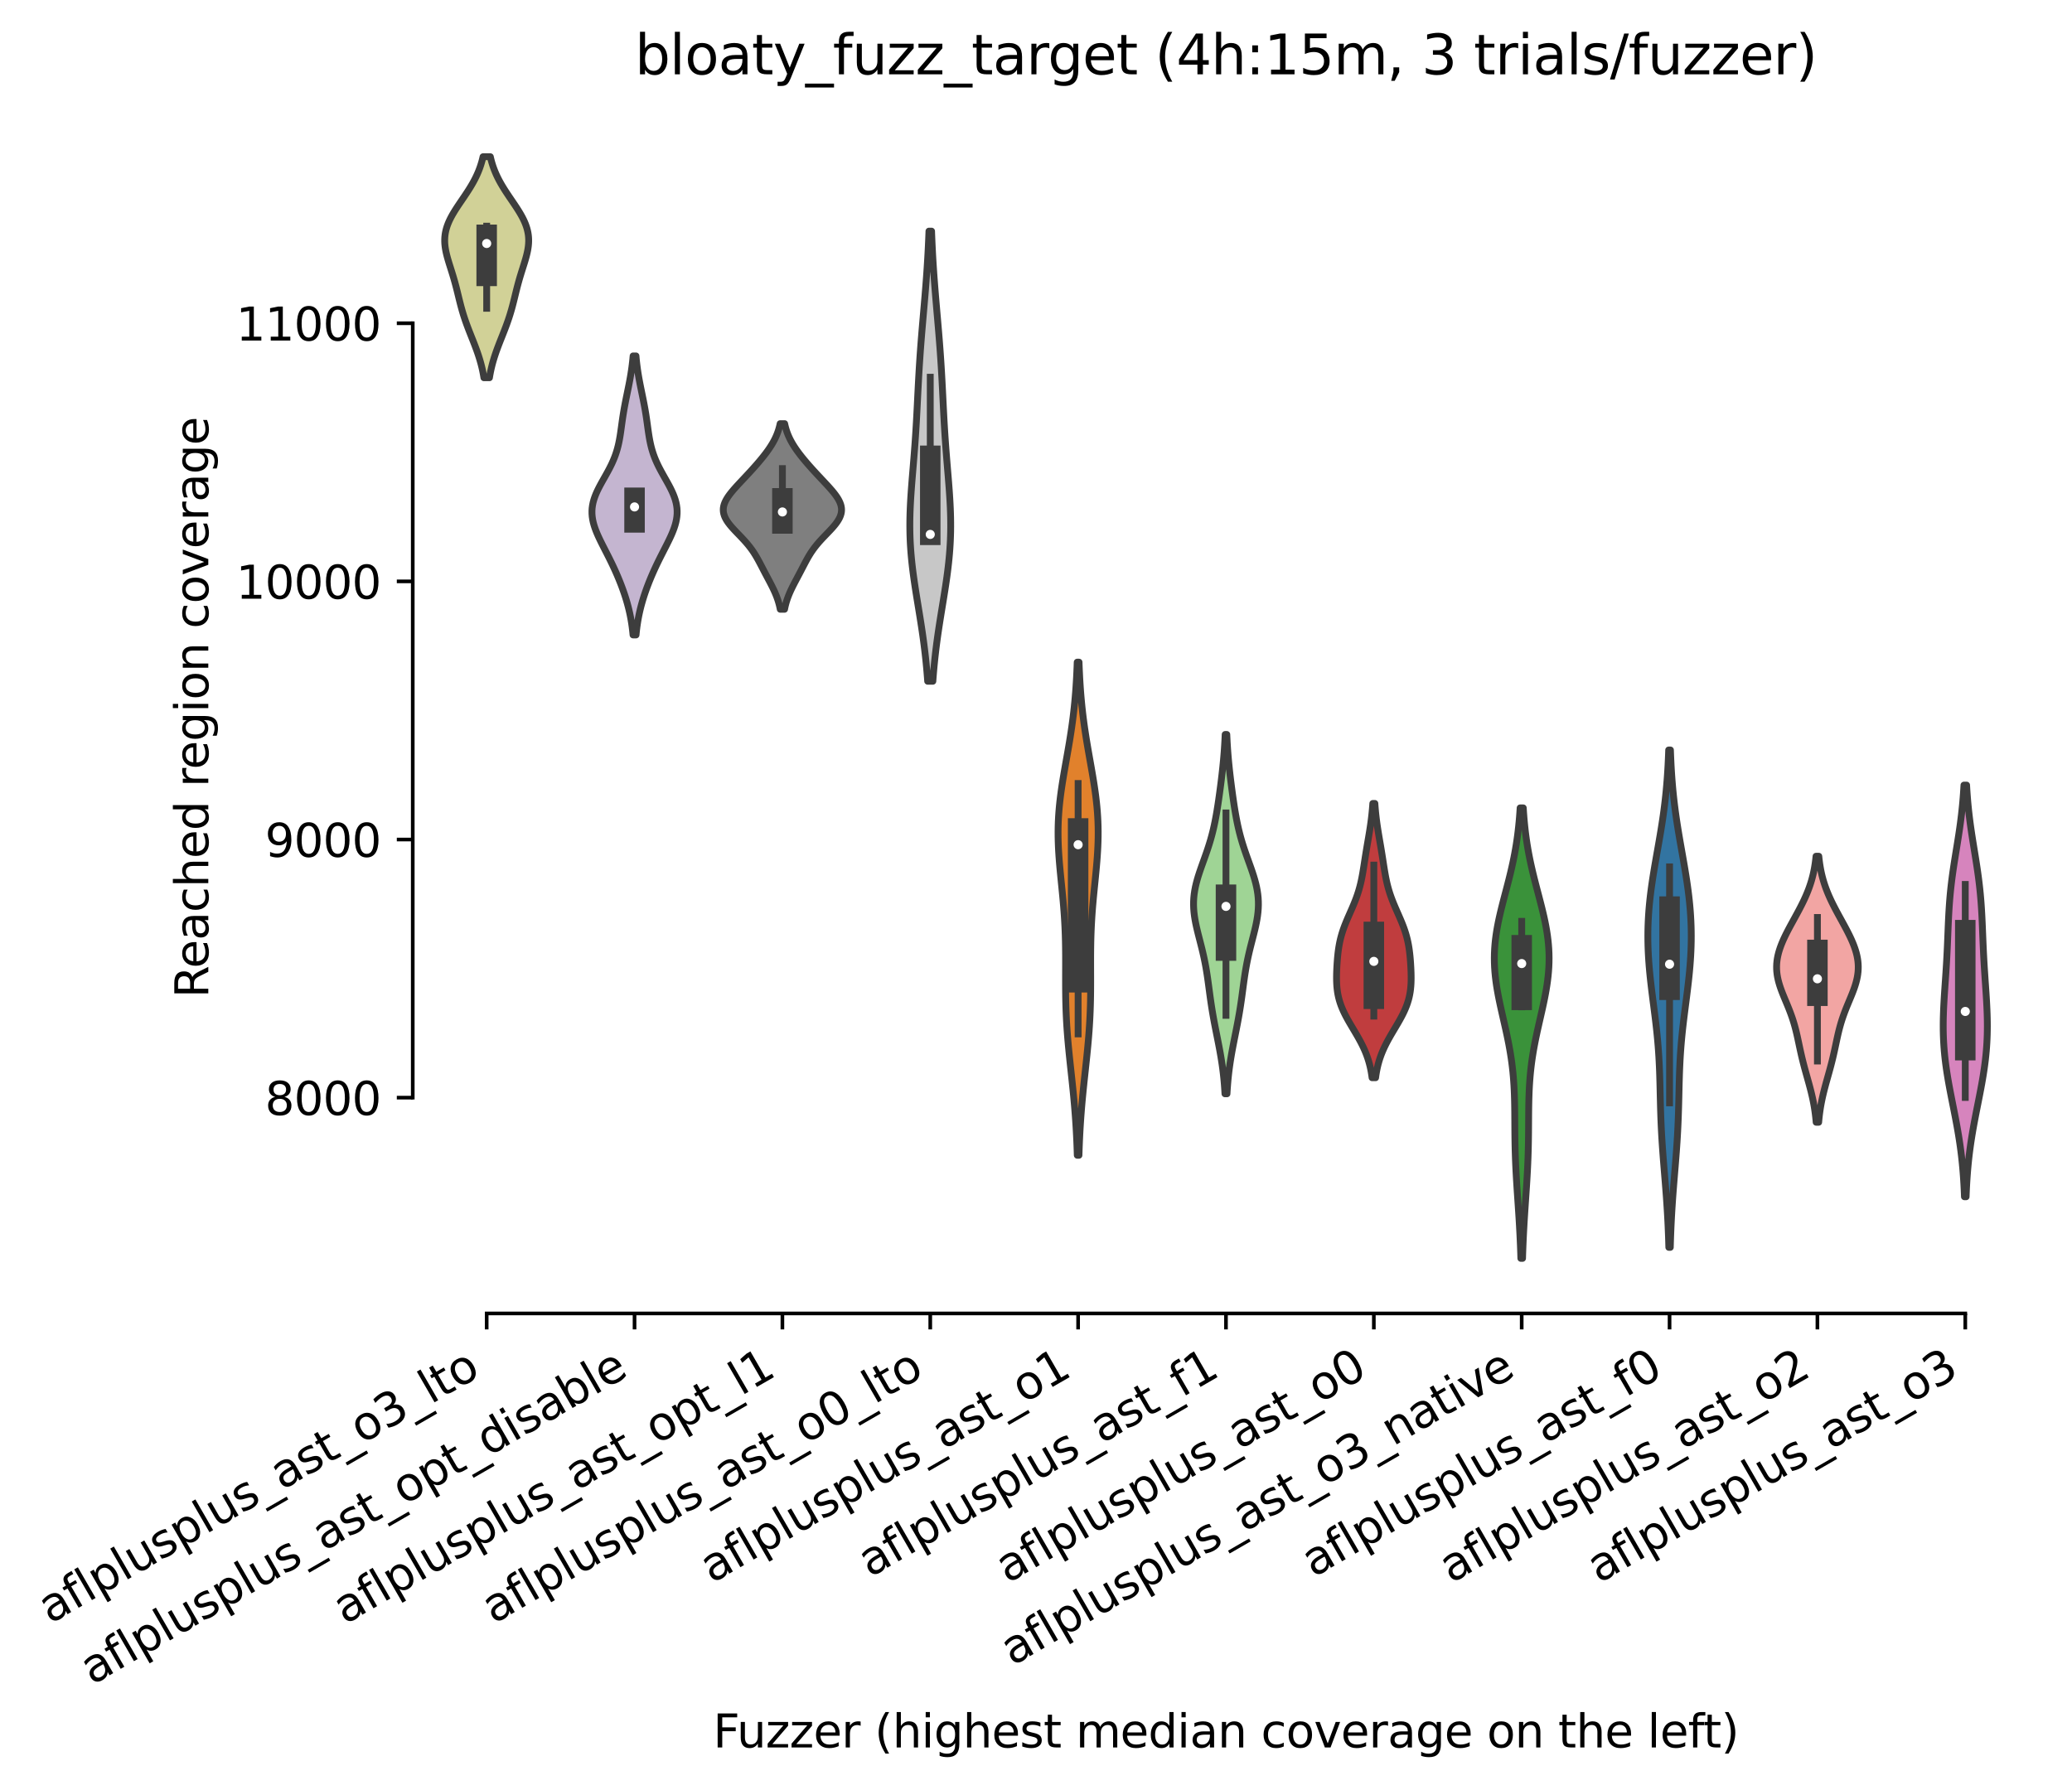 <?xml version="1.0" encoding="utf-8" standalone="no"?>
<!DOCTYPE svg PUBLIC "-//W3C//DTD SVG 1.1//EN"
  "http://www.w3.org/Graphics/SVG/1.1/DTD/svg11.dtd">
<svg xmlns:xlink="http://www.w3.org/1999/xlink" width="454.948pt" height="393.012pt" viewBox="0 0 454.948 393.012" xmlns="http://www.w3.org/2000/svg" version="1.1">
 <defs>
  <style type="text/css">*{stroke-linejoin: round; stroke-linecap: butt}</style>
 </defs>
 <g id="figure_1">
  <g id="patch_1">
   <path d="M -0 393.012 
L 454.948 393.012 
L 454.948 -0 
L -0 -0 
z
" style="fill: #ffffff"/>
  </g>
  <g id="axes_1">
   <g id="patch_2">
    <path d="M 90.628 288.43 
L 447.748 288.43 
L 447.748 22.318 
L 90.628 22.318 
z
" style="fill: #ffffff"/>
   </g>
   <g id="PolyCollection_1">
    <defs>
     <path id="mb7dd197aa9" d="M 107.468 -310.059 
L 106.253 -310.059 
L 106.171 -310.549 
L 106.08 -311.039 
L 105.982 -311.53 
L 105.875 -312.02 
L 105.759 -312.51 
L 105.635 -313.001 
L 105.502 -313.491 
L 105.36 -313.981 
L 105.21 -314.471 
L 105.053 -314.962 
L 104.888 -315.452 
L 104.716 -315.942 
L 104.538 -316.433 
L 104.355 -316.923 
L 104.168 -317.413 
L 103.977 -317.903 
L 103.784 -318.394 
L 103.589 -318.884 
L 103.394 -319.374 
L 103.2 -319.865 
L 103.008 -320.355 
L 102.819 -320.845 
L 102.633 -321.335 
L 102.452 -321.826 
L 102.276 -322.316 
L 102.107 -322.806 
L 101.943 -323.297 
L 101.785 -323.787 
L 101.634 -324.277 
L 101.49 -324.768 
L 101.351 -325.258 
L 101.217 -325.748 
L 101.088 -326.238 
L 100.962 -326.729 
L 100.84 -327.219 
L 100.719 -327.709 
L 100.6 -328.2 
L 100.48 -328.69 
L 100.358 -329.18 
L 100.235 -329.67 
L 100.108 -330.161 
L 99.978 -330.651 
L 99.844 -331.141 
L 99.705 -331.632 
L 99.562 -332.122 
L 99.415 -332.612 
L 99.265 -333.103 
L 99.111 -333.593 
L 98.956 -334.083 
L 98.801 -334.573 
L 98.647 -335.064 
L 98.496 -335.554 
L 98.351 -336.044 
L 98.212 -336.535 
L 98.084 -337.025 
L 97.967 -337.515 
L 97.865 -338.005 
L 97.78 -338.496 
L 97.713 -338.986 
L 97.666 -339.476 
L 97.643 -339.967 
L 97.643 -340.457 
L 97.668 -340.947 
L 97.719 -341.437 
L 97.798 -341.928 
L 97.903 -342.418 
L 98.034 -342.908 
L 98.192 -343.399 
L 98.376 -343.889 
L 98.583 -344.379 
L 98.814 -344.87 
L 99.065 -345.36 
L 99.335 -345.85 
L 99.622 -346.34 
L 99.922 -346.831 
L 100.235 -347.321 
L 100.557 -347.811 
L 100.886 -348.302 
L 101.218 -348.792 
L 101.552 -349.282 
L 101.885 -349.772 
L 102.215 -350.263 
L 102.539 -350.753 
L 102.856 -351.243 
L 103.164 -351.734 
L 103.462 -352.224 
L 103.747 -352.714 
L 104.02 -353.205 
L 104.278 -353.695 
L 104.522 -354.185 
L 104.752 -354.675 
L 104.966 -355.166 
L 105.165 -355.656 
L 105.349 -356.146 
L 105.518 -356.637 
L 105.673 -357.127 
L 105.815 -357.617 
L 105.943 -358.107 
L 106.058 -358.598 
L 107.663 -358.598 
L 107.663 -358.598 
L 107.778 -358.107 
L 107.906 -357.617 
L 108.047 -357.127 
L 108.202 -356.637 
L 108.372 -356.146 
L 108.556 -355.656 
L 108.755 -355.166 
L 108.969 -354.675 
L 109.198 -354.185 
L 109.443 -353.695 
L 109.701 -353.205 
L 109.974 -352.714 
L 110.259 -352.224 
L 110.557 -351.734 
L 110.865 -351.243 
L 111.182 -350.753 
L 111.506 -350.263 
L 111.836 -349.772 
L 112.169 -349.282 
L 112.503 -348.792 
L 112.835 -348.302 
L 113.164 -347.811 
L 113.486 -347.321 
L 113.798 -346.831 
L 114.099 -346.34 
L 114.386 -345.85 
L 114.656 -345.36 
L 114.907 -344.87 
L 115.138 -344.379 
L 115.345 -343.889 
L 115.528 -343.399 
L 115.686 -342.908 
L 115.818 -342.418 
L 115.923 -341.928 
L 116.001 -341.437 
L 116.053 -340.947 
L 116.078 -340.457 
L 116.078 -339.967 
L 116.054 -339.476 
L 116.008 -338.986 
L 115.941 -338.496 
L 115.856 -338.005 
L 115.753 -337.515 
L 115.637 -337.025 
L 115.508 -336.535 
L 115.37 -336.044 
L 115.225 -335.554 
L 115.074 -335.064 
L 114.92 -334.573 
L 114.765 -334.083 
L 114.61 -333.593 
L 114.456 -333.103 
L 114.306 -332.612 
L 114.158 -332.122 
L 114.015 -331.632 
L 113.877 -331.141 
L 113.743 -330.651 
L 113.612 -330.161 
L 113.486 -329.67 
L 113.362 -329.18 
L 113.241 -328.69 
L 113.121 -328.2 
L 113.001 -327.709 
L 112.881 -327.219 
L 112.758 -326.729 
L 112.633 -326.238 
L 112.504 -325.748 
L 112.37 -325.258 
L 112.231 -324.768 
L 112.086 -324.277 
L 111.935 -323.787 
L 111.778 -323.297 
L 111.614 -322.806 
L 111.444 -322.316 
L 111.269 -321.826 
L 111.088 -321.335 
L 110.902 -320.845 
L 110.713 -320.355 
L 110.521 -319.865 
L 110.327 -319.374 
L 110.132 -318.884 
L 109.937 -318.394 
L 109.744 -317.903 
L 109.553 -317.413 
L 109.366 -316.923 
L 109.183 -316.433 
L 109.005 -315.942 
L 108.833 -315.452 
L 108.668 -314.962 
L 108.511 -314.471 
L 108.361 -313.981 
L 108.219 -313.491 
L 108.086 -313.001 
L 107.962 -312.51 
L 107.846 -312.02 
L 107.739 -311.53 
L 107.641 -311.039 
L 107.55 -310.549 
L 107.468 -310.059 
z
" style="stroke: #3d3d3d; stroke-width: 1.5"/>
    </defs>
    <g clip-path="url(#p2a9d5f371d)">
     <use xlink:href="#mb7dd197aa9" x="0" y="393.012" style="fill: #d1d197; stroke: #3d3d3d; stroke-width: 1.5"/>
    </g>
   </g>
   <g id="PolyCollection_2">
    <defs>
     <path id="mef474ceca7" d="M 139.657 -253.582 
L 138.995 -253.582 
L 138.933 -254.201 
L 138.863 -254.82 
L 138.783 -255.439 
L 138.694 -256.057 
L 138.594 -256.676 
L 138.484 -257.295 
L 138.363 -257.914 
L 138.231 -258.533 
L 138.088 -259.152 
L 137.933 -259.771 
L 137.768 -260.39 
L 137.592 -261.009 
L 137.405 -261.628 
L 137.208 -262.247 
L 137.001 -262.865 
L 136.784 -263.484 
L 136.558 -264.103 
L 136.323 -264.722 
L 136.079 -265.341 
L 135.827 -265.96 
L 135.567 -266.579 
L 135.298 -267.198 
L 135.021 -267.817 
L 134.736 -268.436 
L 134.444 -269.055 
L 134.145 -269.673 
L 133.84 -270.292 
L 133.53 -270.911 
L 133.215 -271.53 
L 132.898 -272.149 
L 132.582 -272.768 
L 132.267 -273.387 
L 131.958 -274.006 
L 131.657 -274.625 
L 131.368 -275.244 
L 131.096 -275.863 
L 130.843 -276.481 
L 130.616 -277.1 
L 130.417 -277.719 
L 130.25 -278.338 
L 130.12 -278.957 
L 130.029 -279.576 
L 129.98 -280.195 
L 129.975 -280.814 
L 130.013 -281.433 
L 130.097 -282.052 
L 130.224 -282.671 
L 130.393 -283.289 
L 130.601 -283.908 
L 130.844 -284.527 
L 131.118 -285.146 
L 131.419 -285.765 
L 131.741 -286.384 
L 132.077 -287.003 
L 132.424 -287.622 
L 132.774 -288.241 
L 133.122 -288.86 
L 133.463 -289.479 
L 133.792 -290.097 
L 134.106 -290.716 
L 134.402 -291.335 
L 134.676 -291.954 
L 134.928 -292.573 
L 135.157 -293.192 
L 135.362 -293.811 
L 135.545 -294.43 
L 135.707 -295.049 
L 135.85 -295.668 
L 135.976 -296.287 
L 136.089 -296.905 
L 136.19 -297.524 
L 136.283 -298.143 
L 136.371 -298.762 
L 136.456 -299.381 
L 136.541 -300 
L 136.628 -300.619 
L 136.717 -301.238 
L 136.812 -301.857 
L 136.912 -302.476 
L 137.017 -303.095 
L 137.128 -303.713 
L 137.244 -304.332 
L 137.364 -304.951 
L 137.488 -305.57 
L 137.615 -306.189 
L 137.742 -306.808 
L 137.869 -307.427 
L 137.995 -308.046 
L 138.117 -308.665 
L 138.236 -309.284 
L 138.35 -309.903 
L 138.457 -310.521 
L 138.558 -311.14 
L 138.652 -311.759 
L 138.739 -312.378 
L 138.818 -312.997 
L 138.89 -313.616 
L 138.954 -314.235 
L 139.011 -314.854 
L 139.641 -314.854 
L 139.641 -314.854 
L 139.698 -314.235 
L 139.762 -313.616 
L 139.834 -312.997 
L 139.913 -312.378 
L 139.999 -311.759 
L 140.093 -311.14 
L 140.194 -310.521 
L 140.302 -309.903 
L 140.416 -309.284 
L 140.534 -308.665 
L 140.657 -308.046 
L 140.783 -307.427 
L 140.91 -306.808 
L 141.037 -306.189 
L 141.163 -305.57 
L 141.287 -304.951 
L 141.408 -304.332 
L 141.524 -303.713 
L 141.635 -303.095 
L 141.74 -302.476 
L 141.84 -301.857 
L 141.934 -301.238 
L 142.024 -300.619 
L 142.111 -300 
L 142.195 -299.381 
L 142.281 -298.762 
L 142.368 -298.143 
L 142.462 -297.524 
L 142.563 -296.905 
L 142.675 -296.287 
L 142.802 -295.668 
L 142.945 -295.049 
L 143.107 -294.43 
L 143.29 -293.811 
L 143.495 -293.192 
L 143.724 -292.573 
L 143.975 -291.954 
L 144.25 -291.335 
L 144.545 -290.716 
L 144.86 -290.097 
L 145.189 -289.479 
L 145.53 -288.86 
L 145.878 -288.241 
L 146.228 -287.622 
L 146.574 -287.003 
L 146.911 -286.384 
L 147.233 -285.765 
L 147.533 -285.146 
L 147.808 -284.527 
L 148.051 -283.908 
L 148.259 -283.289 
L 148.428 -282.671 
L 148.555 -282.052 
L 148.638 -281.433 
L 148.677 -280.814 
L 148.672 -280.195 
L 148.622 -279.576 
L 148.532 -278.957 
L 148.401 -278.338 
L 148.235 -277.719 
L 148.036 -277.1 
L 147.808 -276.481 
L 147.556 -275.863 
L 147.284 -275.244 
L 146.995 -274.625 
L 146.694 -274.006 
L 146.385 -273.387 
L 146.07 -272.768 
L 145.753 -272.149 
L 145.437 -271.53 
L 145.122 -270.911 
L 144.812 -270.292 
L 144.506 -269.673 
L 144.207 -269.055 
L 143.915 -268.436 
L 143.631 -267.817 
L 143.354 -267.198 
L 143.085 -266.579 
L 142.825 -265.96 
L 142.572 -265.341 
L 142.329 -264.722 
L 142.094 -264.103 
L 141.868 -263.484 
L 141.651 -262.865 
L 141.444 -262.247 
L 141.247 -261.628 
L 141.06 -261.009 
L 140.884 -260.39 
L 140.718 -259.771 
L 140.564 -259.152 
L 140.421 -258.533 
L 140.289 -257.914 
L 140.168 -257.295 
L 140.058 -256.676 
L 139.958 -256.057 
L 139.869 -255.439 
L 139.789 -254.82 
L 139.719 -254.201 
L 139.657 -253.582 
z
" style="stroke: #3d3d3d; stroke-width: 1.5"/>
    </defs>
    <g clip-path="url(#p2a9d5f371d)">
     <use xlink:href="#mef474ceca7" x="0" y="393.012" style="fill: #c4b5d0; stroke: #3d3d3d; stroke-width: 1.5"/>
    </g>
   </g>
   <g id="PolyCollection_3">
    <defs>
     <path id="m42701a1af8" d="M 172.264 -259.219 
L 171.319 -259.219 
L 171.234 -259.631 
L 171.139 -260.043 
L 171.032 -260.454 
L 170.913 -260.866 
L 170.783 -261.278 
L 170.641 -261.689 
L 170.487 -262.101 
L 170.322 -262.513 
L 170.146 -262.925 
L 169.961 -263.336 
L 169.767 -263.748 
L 169.565 -264.16 
L 169.357 -264.571 
L 169.145 -264.983 
L 168.929 -265.395 
L 168.712 -265.806 
L 168.493 -266.218 
L 168.274 -266.63 
L 168.057 -267.041 
L 167.84 -267.453 
L 167.625 -267.865 
L 167.411 -268.276 
L 167.198 -268.688 
L 166.983 -269.1 
L 166.766 -269.512 
L 166.545 -269.923 
L 166.317 -270.335 
L 166.081 -270.747 
L 165.835 -271.158 
L 165.576 -271.57 
L 165.303 -271.982 
L 165.013 -272.393 
L 164.707 -272.805 
L 164.384 -273.217 
L 164.043 -273.628 
L 163.686 -274.04 
L 163.315 -274.452 
L 162.932 -274.863 
L 162.541 -275.275 
L 162.144 -275.687 
L 161.748 -276.099 
L 161.356 -276.51 
L 160.975 -276.922 
L 160.609 -277.334 
L 160.264 -277.745 
L 159.945 -278.157 
L 159.658 -278.569 
L 159.407 -278.98 
L 159.196 -279.392 
L 159.029 -279.804 
L 158.907 -280.215 
L 158.832 -280.627 
L 158.805 -281.039 
L 158.826 -281.451 
L 158.894 -281.862 
L 159.007 -282.274 
L 159.162 -282.686 
L 159.357 -283.097 
L 159.587 -283.509 
L 159.85 -283.921 
L 160.141 -284.332 
L 160.457 -284.744 
L 160.792 -285.156 
L 161.143 -285.567 
L 161.508 -285.979 
L 161.881 -286.391 
L 162.262 -286.802 
L 162.646 -287.214 
L 163.033 -287.626 
L 163.42 -288.038 
L 163.805 -288.449 
L 164.189 -288.861 
L 164.57 -289.273 
L 164.947 -289.684 
L 165.32 -290.096 
L 165.688 -290.508 
L 166.051 -290.919 
L 166.408 -291.331 
L 166.759 -291.743 
L 167.102 -292.154 
L 167.438 -292.566 
L 167.765 -292.978 
L 168.083 -293.389 
L 168.39 -293.801 
L 168.686 -294.213 
L 168.969 -294.625 
L 169.238 -295.036 
L 169.494 -295.448 
L 169.735 -295.86 
L 169.96 -296.271 
L 170.17 -296.683 
L 170.363 -297.095 
L 170.541 -297.506 
L 170.703 -297.918 
L 170.85 -298.33 
L 170.982 -298.741 
L 171.099 -299.153 
L 171.204 -299.565 
L 171.295 -299.977 
L 172.287 -299.977 
L 172.287 -299.977 
L 172.379 -299.565 
L 172.483 -299.153 
L 172.601 -298.741 
L 172.733 -298.33 
L 172.879 -297.918 
L 173.041 -297.506 
L 173.219 -297.095 
L 173.413 -296.683 
L 173.623 -296.271 
L 173.848 -295.86 
L 174.089 -295.448 
L 174.344 -295.036 
L 174.614 -294.625 
L 174.897 -294.213 
L 175.193 -293.801 
L 175.5 -293.389 
L 175.817 -292.978 
L 176.144 -292.566 
L 176.48 -292.154 
L 176.824 -291.743 
L 177.175 -291.331 
L 177.532 -290.919 
L 177.895 -290.508 
L 178.263 -290.096 
L 178.636 -289.684 
L 179.013 -289.273 
L 179.393 -288.861 
L 179.777 -288.449 
L 180.163 -288.038 
L 180.55 -287.626 
L 180.936 -287.214 
L 181.321 -286.802 
L 181.701 -286.391 
L 182.075 -285.979 
L 182.439 -285.567 
L 182.791 -285.156 
L 183.126 -284.744 
L 183.441 -284.332 
L 183.732 -283.921 
L 183.995 -283.509 
L 184.226 -283.097 
L 184.421 -282.686 
L 184.576 -282.274 
L 184.689 -281.862 
L 184.756 -281.451 
L 184.778 -281.039 
L 184.751 -280.627 
L 184.676 -280.215 
L 184.554 -279.804 
L 184.386 -279.392 
L 184.175 -278.98 
L 183.924 -278.569 
L 183.637 -278.157 
L 183.319 -277.745 
L 182.974 -277.334 
L 182.608 -276.922 
L 182.226 -276.51 
L 181.835 -276.099 
L 181.438 -275.687 
L 181.042 -275.275 
L 180.65 -274.863 
L 180.267 -274.452 
L 179.896 -274.04 
L 179.54 -273.628 
L 179.199 -273.217 
L 178.876 -272.805 
L 178.569 -272.393 
L 178.28 -271.982 
L 178.007 -271.57 
L 177.748 -271.158 
L 177.501 -270.747 
L 177.265 -270.335 
L 177.038 -269.923 
L 176.817 -269.512 
L 176.6 -269.1 
L 176.385 -268.688 
L 176.171 -268.276 
L 175.957 -267.865 
L 175.742 -267.453 
L 175.526 -267.041 
L 175.308 -266.63 
L 175.09 -266.218 
L 174.871 -265.806 
L 174.653 -265.395 
L 174.438 -264.983 
L 174.225 -264.571 
L 174.018 -264.16 
L 173.816 -263.748 
L 173.622 -263.336 
L 173.437 -262.925 
L 173.261 -262.513 
L 173.096 -262.101 
L 172.942 -261.689 
L 172.8 -261.278 
L 172.669 -260.866 
L 172.551 -260.454 
L 172.444 -260.043 
L 172.348 -259.631 
L 172.264 -259.219 
z
" style="stroke: #3d3d3d; stroke-width: 1.5"/>
    </defs>
    <g clip-path="url(#p2a9d5f371d)">
     <use xlink:href="#m42701a1af8" x="0" y="393.012" style="fill: #7f7f7f; stroke: #3d3d3d; stroke-width: 1.5"/>
    </g>
   </g>
   <g id="PolyCollection_4">
    <defs>
     <path id="md7b1f47c1f" d="M 204.826 -243.41 
L 203.687 -243.41 
L 203.613 -244.408 
L 203.531 -245.407 
L 203.443 -246.405 
L 203.347 -247.404 
L 203.244 -248.402 
L 203.133 -249.401 
L 203.015 -250.399 
L 202.89 -251.398 
L 202.758 -252.396 
L 202.619 -253.395 
L 202.475 -254.393 
L 202.325 -255.392 
L 202.171 -256.39 
L 202.013 -257.388 
L 201.852 -258.387 
L 201.689 -259.385 
L 201.526 -260.384 
L 201.363 -261.382 
L 201.202 -262.381 
L 201.044 -263.379 
L 200.89 -264.378 
L 200.742 -265.376 
L 200.601 -266.375 
L 200.468 -267.373 
L 200.344 -268.372 
L 200.23 -269.37 
L 200.128 -270.369 
L 200.037 -271.367 
L 199.96 -272.366 
L 199.895 -273.364 
L 199.844 -274.362 
L 199.806 -275.361 
L 199.783 -276.359 
L 199.772 -277.358 
L 199.774 -278.356 
L 199.789 -279.355 
L 199.815 -280.353 
L 199.852 -281.352 
L 199.899 -282.35 
L 199.954 -283.349 
L 200.017 -284.347 
L 200.087 -285.346 
L 200.161 -286.344 
L 200.239 -287.343 
L 200.32 -288.341 
L 200.403 -289.339 
L 200.487 -290.338 
L 200.569 -291.336 
L 200.651 -292.335 
L 200.731 -293.333 
L 200.808 -294.332 
L 200.883 -295.33 
L 200.954 -296.329 
L 201.022 -297.327 
L 201.086 -298.326 
L 201.147 -299.324 
L 201.206 -300.323 
L 201.261 -301.321 
L 201.314 -302.32 
L 201.366 -303.318 
L 201.416 -304.316 
L 201.466 -305.315 
L 201.516 -306.313 
L 201.566 -307.312 
L 201.617 -308.31 
L 201.67 -309.309 
L 201.725 -310.307 
L 201.782 -311.306 
L 201.842 -312.304 
L 201.905 -313.303 
L 201.971 -314.301 
L 202.04 -315.3 
L 202.112 -316.298 
L 202.187 -317.297 
L 202.265 -318.295 
L 202.345 -319.293 
L 202.428 -320.292 
L 202.512 -321.29 
L 202.598 -322.289 
L 202.684 -323.287 
L 202.771 -324.286 
L 202.858 -325.284 
L 202.944 -326.283 
L 203.03 -327.281 
L 203.114 -328.28 
L 203.195 -329.278 
L 203.275 -330.277 
L 203.352 -331.275 
L 203.426 -332.274 
L 203.497 -333.272 
L 203.564 -334.271 
L 203.627 -335.269 
L 203.687 -336.267 
L 203.744 -337.266 
L 203.796 -338.264 
L 203.845 -339.263 
L 203.89 -340.261 
L 203.931 -341.26 
L 203.968 -342.258 
L 204.545 -342.258 
L 204.545 -342.258 
L 204.583 -341.26 
L 204.624 -340.261 
L 204.669 -339.263 
L 204.718 -338.264 
L 204.77 -337.266 
L 204.826 -336.267 
L 204.886 -335.269 
L 204.95 -334.271 
L 205.017 -333.272 
L 205.088 -332.274 
L 205.162 -331.275 
L 205.239 -330.277 
L 205.318 -329.278 
L 205.4 -328.28 
L 205.484 -327.281 
L 205.569 -326.283 
L 205.655 -325.284 
L 205.742 -324.286 
L 205.829 -323.287 
L 205.916 -322.289 
L 206.001 -321.29 
L 206.086 -320.292 
L 206.168 -319.293 
L 206.249 -318.295 
L 206.326 -317.297 
L 206.402 -316.298 
L 206.474 -315.3 
L 206.543 -314.301 
L 206.609 -313.303 
L 206.672 -312.304 
L 206.732 -311.306 
L 206.789 -310.307 
L 206.844 -309.309 
L 206.896 -308.31 
L 206.948 -307.312 
L 206.998 -306.313 
L 207.047 -305.315 
L 207.097 -304.316 
L 207.148 -303.318 
L 207.199 -302.32 
L 207.252 -301.321 
L 207.308 -300.323 
L 207.366 -299.324 
L 207.427 -298.326 
L 207.492 -297.327 
L 207.56 -296.329 
L 207.631 -295.33 
L 207.705 -294.332 
L 207.783 -293.333 
L 207.862 -292.335 
L 207.944 -291.336 
L 208.027 -290.338 
L 208.11 -289.339 
L 208.193 -288.341 
L 208.274 -287.343 
L 208.353 -286.344 
L 208.427 -285.346 
L 208.496 -284.347 
L 208.559 -283.349 
L 208.615 -282.35 
L 208.662 -281.352 
L 208.699 -280.353 
L 208.725 -279.355 
L 208.739 -278.356 
L 208.742 -277.358 
L 208.731 -276.359 
L 208.707 -275.361 
L 208.67 -274.362 
L 208.618 -273.364 
L 208.554 -272.366 
L 208.476 -271.367 
L 208.386 -270.369 
L 208.283 -269.37 
L 208.17 -268.372 
L 208.046 -267.373 
L 207.913 -266.375 
L 207.772 -265.376 
L 207.623 -264.378 
L 207.47 -263.379 
L 207.312 -262.381 
L 207.151 -261.382 
L 206.988 -260.384 
L 206.824 -259.385 
L 206.662 -258.387 
L 206.501 -257.388 
L 206.343 -256.39 
L 206.188 -255.392 
L 206.039 -254.393 
L 205.894 -253.395 
L 205.756 -252.396 
L 205.624 -251.398 
L 205.499 -250.399 
L 205.381 -249.401 
L 205.27 -248.402 
L 205.167 -247.404 
L 205.071 -246.405 
L 204.982 -245.407 
L 204.901 -244.408 
L 204.826 -243.41 
z
" style="stroke: #3d3d3d; stroke-width: 1.5"/>
    </defs>
    <g clip-path="url(#p2a9d5f371d)">
     <use xlink:href="#md7b1f47c1f" x="0" y="393.012" style="fill: #c7c7c7; stroke: #3d3d3d; stroke-width: 1.5"/>
    </g>
   </g>
   <g id="PolyCollection_5">
    <defs>
     <path id="me603b88215" d="M 236.908 -139.319 
L 236.537 -139.319 
L 236.501 -140.413 
L 236.461 -141.506 
L 236.415 -142.6 
L 236.363 -143.694 
L 236.304 -144.788 
L 236.24 -145.882 
L 236.169 -146.976 
L 236.091 -148.069 
L 236.006 -149.163 
L 235.915 -150.257 
L 235.818 -151.351 
L 235.716 -152.445 
L 235.609 -153.539 
L 235.497 -154.632 
L 235.382 -155.726 
L 235.265 -156.82 
L 235.147 -157.914 
L 235.029 -159.008 
L 234.912 -160.102 
L 234.798 -161.195 
L 234.687 -162.289 
L 234.582 -163.383 
L 234.483 -164.477 
L 234.392 -165.571 
L 234.309 -166.665 
L 234.234 -167.758 
L 234.169 -168.852 
L 234.114 -169.946 
L 234.068 -171.04 
L 234.032 -172.134 
L 234.004 -173.228 
L 233.985 -174.321 
L 233.972 -175.415 
L 233.966 -176.509 
L 233.964 -177.603 
L 233.966 -178.697 
L 233.968 -179.791 
L 233.971 -180.884 
L 233.972 -181.978 
L 233.97 -183.072 
L 233.963 -184.166 
L 233.95 -185.26 
L 233.929 -186.354 
L 233.9 -187.447 
L 233.862 -188.541 
L 233.814 -189.635 
L 233.756 -190.729 
L 233.688 -191.823 
L 233.61 -192.917 
L 233.524 -194.01 
L 233.43 -195.104 
L 233.329 -196.198 
L 233.224 -197.292 
L 233.115 -198.386 
L 233.005 -199.48 
L 232.896 -200.573 
L 232.79 -201.667 
L 232.689 -202.761 
L 232.596 -203.855 
L 232.514 -204.949 
L 232.443 -206.043 
L 232.387 -207.136 
L 232.347 -208.23 
L 232.324 -209.324 
L 232.32 -210.418 
L 232.335 -211.512 
L 232.37 -212.606 
L 232.426 -213.699 
L 232.501 -214.793 
L 232.595 -215.887 
L 232.708 -216.981 
L 232.837 -218.075 
L 232.981 -219.169 
L 233.139 -220.262 
L 233.309 -221.356 
L 233.488 -222.45 
L 233.673 -223.544 
L 233.864 -224.638 
L 234.057 -225.732 
L 234.251 -226.825 
L 234.444 -227.919 
L 234.633 -229.013 
L 234.817 -230.107 
L 234.994 -231.201 
L 235.164 -232.295 
L 235.325 -233.388 
L 235.476 -234.482 
L 235.617 -235.576 
L 235.748 -236.67 
L 235.868 -237.764 
L 235.978 -238.858 
L 236.077 -239.951 
L 236.166 -241.045 
L 236.246 -242.139 
L 236.316 -243.233 
L 236.379 -244.327 
L 236.433 -245.421 
L 236.48 -246.514 
L 236.521 -247.608 
L 236.924 -247.608 
L 236.924 -247.608 
L 236.964 -246.514 
L 237.012 -245.421 
L 237.066 -244.327 
L 237.128 -243.233 
L 237.199 -242.139 
L 237.278 -241.045 
L 237.368 -239.951 
L 237.467 -238.858 
L 237.576 -237.764 
L 237.697 -236.67 
L 237.827 -235.576 
L 237.969 -234.482 
L 238.12 -233.388 
L 238.281 -232.295 
L 238.45 -231.201 
L 238.628 -230.107 
L 238.812 -229.013 
L 239.001 -227.919 
L 239.193 -226.825 
L 239.387 -225.732 
L 239.58 -224.638 
L 239.771 -223.544 
L 239.957 -222.45 
L 240.136 -221.356 
L 240.305 -220.262 
L 240.463 -219.169 
L 240.608 -218.075 
L 240.737 -216.981 
L 240.849 -215.887 
L 240.944 -214.793 
L 241.019 -213.699 
L 241.074 -212.606 
L 241.109 -211.512 
L 241.125 -210.418 
L 241.12 -209.324 
L 241.098 -208.23 
L 241.057 -207.136 
L 241.001 -206.043 
L 240.931 -204.949 
L 240.848 -203.855 
L 240.755 -202.761 
L 240.655 -201.667 
L 240.549 -200.573 
L 240.44 -199.48 
L 240.33 -198.386 
L 240.221 -197.292 
L 240.115 -196.198 
L 240.015 -195.104 
L 239.92 -194.01 
L 239.834 -192.917 
L 239.757 -191.823 
L 239.689 -190.729 
L 239.631 -189.635 
L 239.583 -188.541 
L 239.544 -187.447 
L 239.515 -186.354 
L 239.495 -185.26 
L 239.481 -184.166 
L 239.474 -183.072 
L 239.472 -181.978 
L 239.473 -180.884 
L 239.476 -179.791 
L 239.479 -178.697 
L 239.48 -177.603 
L 239.478 -176.509 
L 239.472 -175.415 
L 239.46 -174.321 
L 239.44 -173.228 
L 239.413 -172.134 
L 239.376 -171.04 
L 239.33 -169.946 
L 239.275 -168.852 
L 239.21 -167.758 
L 239.136 -166.665 
L 239.052 -165.571 
L 238.961 -164.477 
L 238.862 -163.383 
L 238.757 -162.289 
L 238.647 -161.195 
L 238.533 -160.102 
L 238.416 -159.008 
L 238.298 -157.914 
L 238.18 -156.82 
L 238.062 -155.726 
L 237.948 -154.632 
L 237.836 -153.539 
L 237.729 -152.445 
L 237.626 -151.351 
L 237.529 -150.257 
L 237.438 -149.163 
L 237.354 -148.069 
L 237.276 -146.976 
L 237.205 -145.882 
L 237.14 -144.788 
L 237.082 -143.694 
L 237.03 -142.6 
L 236.984 -141.506 
L 236.943 -140.413 
L 236.908 -139.319 
z
" style="stroke: #3d3d3d; stroke-width: 1.5"/>
    </defs>
    <g clip-path="url(#p2a9d5f371d)">
     <use xlink:href="#me603b88215" x="0" y="393.012" style="fill: #e1812c; stroke: #3d3d3d; stroke-width: 1.5"/>
    </g>
   </g>
   <g id="PolyCollection_6">
    <defs>
     <path id="m066f0b994b" d="M 269.411 -152.819 
L 268.964 -152.819 
L 268.916 -153.616 
L 268.861 -154.413 
L 268.798 -155.21 
L 268.725 -156.007 
L 268.644 -156.804 
L 268.553 -157.601 
L 268.453 -158.398 
L 268.343 -159.195 
L 268.223 -159.992 
L 268.095 -160.789 
L 267.959 -161.586 
L 267.816 -162.383 
L 267.666 -163.181 
L 267.512 -163.978 
L 267.355 -164.775 
L 267.196 -165.572 
L 267.037 -166.369 
L 266.879 -167.166 
L 266.723 -167.963 
L 266.572 -168.76 
L 266.427 -169.557 
L 266.287 -170.354 
L 266.153 -171.151 
L 266.026 -171.948 
L 265.905 -172.745 
L 265.79 -173.542 
L 265.679 -174.339 
L 265.572 -175.136 
L 265.466 -175.933 
L 265.359 -176.731 
L 265.25 -177.528 
L 265.137 -178.325 
L 265.017 -179.122 
L 264.889 -179.919 
L 264.752 -180.716 
L 264.603 -181.513 
L 264.443 -182.31 
L 264.272 -183.107 
L 264.09 -183.904 
L 263.898 -184.701 
L 263.699 -185.498 
L 263.496 -186.295 
L 263.29 -187.092 
L 263.087 -187.889 
L 262.89 -188.686 
L 262.705 -189.483 
L 262.534 -190.28 
L 262.385 -191.078 
L 262.259 -191.875 
L 262.163 -192.672 
L 262.098 -193.469 
L 262.068 -194.266 
L 262.075 -195.063 
L 262.12 -195.86 
L 262.202 -196.657 
L 262.321 -197.454 
L 262.474 -198.251 
L 262.659 -199.048 
L 262.873 -199.845 
L 263.111 -200.642 
L 263.368 -201.439 
L 263.64 -202.236 
L 263.921 -203.033 
L 264.207 -203.83 
L 264.494 -204.628 
L 264.776 -205.425 
L 265.051 -206.222 
L 265.316 -207.019 
L 265.568 -207.816 
L 265.806 -208.613 
L 266.029 -209.41 
L 266.237 -210.207 
L 266.43 -211.004 
L 266.609 -211.801 
L 266.775 -212.598 
L 266.929 -213.395 
L 267.074 -214.192 
L 267.209 -214.989 
L 267.338 -215.786 
L 267.461 -216.583 
L 267.578 -217.38 
L 267.692 -218.178 
L 267.802 -218.975 
L 267.909 -219.772 
L 268.014 -220.569 
L 268.115 -221.366 
L 268.212 -222.163 
L 268.306 -222.96 
L 268.396 -223.757 
L 268.482 -224.554 
L 268.562 -225.351 
L 268.638 -226.148 
L 268.707 -226.945 
L 268.772 -227.742 
L 268.83 -228.539 
L 268.882 -229.336 
L 268.929 -230.133 
L 268.971 -230.93 
L 269.007 -231.728 
L 269.368 -231.728 
L 269.368 -231.728 
L 269.405 -230.93 
L 269.446 -230.133 
L 269.493 -229.336 
L 269.545 -228.539 
L 269.604 -227.742 
L 269.668 -226.945 
L 269.738 -226.148 
L 269.813 -225.351 
L 269.894 -224.554 
L 269.979 -223.757 
L 270.069 -222.96 
L 270.163 -222.163 
L 270.261 -221.366 
L 270.362 -220.569 
L 270.466 -219.772 
L 270.573 -218.975 
L 270.683 -218.178 
L 270.797 -217.38 
L 270.915 -216.583 
L 271.037 -215.786 
L 271.166 -214.989 
L 271.302 -214.192 
L 271.446 -213.395 
L 271.601 -212.598 
L 271.767 -211.801 
L 271.946 -211.004 
L 272.139 -210.207 
L 272.346 -209.41 
L 272.569 -208.613 
L 272.807 -207.816 
L 273.059 -207.019 
L 273.324 -206.222 
L 273.599 -205.425 
L 273.882 -204.628 
L 274.168 -203.83 
L 274.454 -203.033 
L 274.736 -202.236 
L 275.008 -201.439 
L 275.265 -200.642 
L 275.502 -199.845 
L 275.716 -199.048 
L 275.901 -198.251 
L 276.055 -197.454 
L 276.174 -196.657 
L 276.256 -195.86 
L 276.3 -195.063 
L 276.307 -194.266 
L 276.277 -193.469 
L 276.213 -192.672 
L 276.116 -191.875 
L 275.991 -191.078 
L 275.841 -190.28 
L 275.671 -189.483 
L 275.485 -188.686 
L 275.288 -187.889 
L 275.085 -187.092 
L 274.88 -186.295 
L 274.676 -185.498 
L 274.477 -184.701 
L 274.285 -183.904 
L 274.103 -183.107 
L 273.932 -182.31 
L 273.772 -181.513 
L 273.624 -180.716 
L 273.486 -179.919 
L 273.358 -179.122 
L 273.238 -178.325 
L 273.125 -177.528 
L 273.016 -176.731 
L 272.91 -175.933 
L 272.803 -175.136 
L 272.696 -174.339 
L 272.585 -173.542 
L 272.47 -172.745 
L 272.349 -171.948 
L 272.222 -171.151 
L 272.089 -170.354 
L 271.949 -169.557 
L 271.803 -168.76 
L 271.652 -167.963 
L 271.497 -167.166 
L 271.339 -166.369 
L 271.18 -165.572 
L 271.02 -164.775 
L 270.863 -163.978 
L 270.709 -163.181 
L 270.56 -162.383 
L 270.416 -161.586 
L 270.28 -160.789 
L 270.152 -159.992 
L 270.033 -159.195 
L 269.923 -158.398 
L 269.822 -157.601 
L 269.731 -156.804 
L 269.65 -156.007 
L 269.578 -155.21 
L 269.514 -154.413 
L 269.459 -153.616 
L 269.411 -152.819 
z
" style="stroke: #3d3d3d; stroke-width: 1.5"/>
    </defs>
    <g clip-path="url(#p2a9d5f371d)">
     <use xlink:href="#m066f0b994b" x="0" y="393.012" style="fill: #9fd495; stroke: #3d3d3d; stroke-width: 1.5"/>
    </g>
   </g>
   <g id="PolyCollection_7">
    <defs>
     <path id="m635f0fb314" d="M 302.04 -156.347 
L 301.266 -156.347 
L 301.181 -156.956 
L 301.082 -157.564 
L 300.967 -158.172 
L 300.834 -158.781 
L 300.682 -159.389 
L 300.511 -159.998 
L 300.319 -160.606 
L 300.106 -161.214 
L 299.871 -161.823 
L 299.615 -162.431 
L 299.338 -163.039 
L 299.041 -163.648 
L 298.726 -164.256 
L 298.396 -164.865 
L 298.053 -165.473 
L 297.699 -166.081 
L 297.339 -166.69 
L 296.977 -167.298 
L 296.616 -167.907 
L 296.261 -168.515 
L 295.916 -169.123 
L 295.585 -169.732 
L 295.271 -170.34 
L 294.979 -170.949 
L 294.71 -171.557 
L 294.467 -172.165 
L 294.252 -172.774 
L 294.065 -173.382 
L 293.906 -173.991 
L 293.774 -174.599 
L 293.669 -175.207 
L 293.589 -175.816 
L 293.53 -176.424 
L 293.492 -177.033 
L 293.47 -177.641 
L 293.463 -178.249 
L 293.467 -178.858 
L 293.482 -179.466 
L 293.504 -180.075 
L 293.534 -180.683 
L 293.57 -181.291 
L 293.612 -181.9 
L 293.66 -182.508 
L 293.717 -183.117 
L 293.782 -183.725 
L 293.858 -184.333 
L 293.947 -184.942 
L 294.051 -185.55 
L 294.17 -186.159 
L 294.307 -186.767 
L 294.463 -187.375 
L 294.637 -187.984 
L 294.83 -188.592 
L 295.04 -189.201 
L 295.267 -189.809 
L 295.509 -190.417 
L 295.761 -191.026 
L 296.023 -191.634 
L 296.289 -192.243 
L 296.558 -192.851 
L 296.825 -193.459 
L 297.086 -194.068 
L 297.34 -194.676 
L 297.583 -195.285 
L 297.812 -195.893 
L 298.027 -196.501 
L 298.227 -197.11 
L 298.41 -197.718 
L 298.578 -198.327 
L 298.731 -198.935 
L 298.87 -199.543 
L 298.997 -200.152 
L 299.114 -200.76 
L 299.222 -201.369 
L 299.324 -201.977 
L 299.422 -202.585 
L 299.517 -203.194 
L 299.611 -203.802 
L 299.706 -204.411 
L 299.801 -205.019 
L 299.898 -205.627 
L 299.998 -206.236 
L 300.099 -206.844 
L 300.201 -207.453 
L 300.305 -208.061 
L 300.409 -208.669 
L 300.513 -209.278 
L 300.614 -209.886 
L 300.714 -210.495 
L 300.809 -211.103 
L 300.901 -211.711 
L 300.987 -212.32 
L 301.068 -212.928 
L 301.144 -213.537 
L 301.212 -214.145 
L 301.275 -214.753 
L 301.331 -215.362 
L 301.381 -215.97 
L 301.425 -216.579 
L 301.881 -216.579 
L 301.881 -216.579 
L 301.925 -215.97 
L 301.975 -215.362 
L 302.031 -214.753 
L 302.094 -214.145 
L 302.163 -213.537 
L 302.238 -212.928 
L 302.319 -212.32 
L 302.405 -211.711 
L 302.497 -211.103 
L 302.593 -210.495 
L 302.692 -209.886 
L 302.794 -209.278 
L 302.897 -208.669 
L 303.001 -208.061 
L 303.105 -207.453 
L 303.208 -206.844 
L 303.309 -206.236 
L 303.408 -205.627 
L 303.505 -205.019 
L 303.601 -204.411 
L 303.695 -203.802 
L 303.789 -203.194 
L 303.884 -202.585 
L 303.982 -201.977 
L 304.084 -201.369 
L 304.192 -200.76 
L 304.309 -200.152 
L 304.436 -199.543 
L 304.575 -198.935 
L 304.728 -198.327 
L 304.896 -197.718 
L 305.079 -197.11 
L 305.279 -196.501 
L 305.494 -195.893 
L 305.724 -195.285 
L 305.966 -194.676 
L 306.22 -194.068 
L 306.482 -193.459 
L 306.748 -192.851 
L 307.017 -192.243 
L 307.283 -191.634 
L 307.545 -191.026 
L 307.798 -190.417 
L 308.039 -189.809 
L 308.266 -189.201 
L 308.477 -188.592 
L 308.669 -187.984 
L 308.844 -187.375 
L 308.999 -186.767 
L 309.136 -186.159 
L 309.256 -185.55 
L 309.359 -184.942 
L 309.448 -184.333 
L 309.524 -183.725 
L 309.59 -183.117 
L 309.646 -182.508 
L 309.695 -181.9 
L 309.737 -181.291 
L 309.772 -180.683 
L 309.802 -180.075 
L 309.824 -179.466 
L 309.839 -178.858 
L 309.844 -178.249 
L 309.836 -177.641 
L 309.815 -177.033 
L 309.776 -176.424 
L 309.718 -175.816 
L 309.637 -175.207 
L 309.532 -174.599 
L 309.401 -173.991 
L 309.242 -173.382 
L 309.055 -172.774 
L 308.839 -172.165 
L 308.596 -171.557 
L 308.328 -170.949 
L 308.035 -170.34 
L 307.722 -169.732 
L 307.39 -169.123 
L 307.045 -168.515 
L 306.69 -167.907 
L 306.329 -167.298 
L 305.967 -166.69 
L 305.607 -166.081 
L 305.254 -165.473 
L 304.91 -164.865 
L 304.58 -164.256 
L 304.265 -163.648 
L 303.969 -163.039 
L 303.692 -162.431 
L 303.435 -161.823 
L 303.2 -161.214 
L 302.987 -160.606 
L 302.795 -159.998 
L 302.624 -159.389 
L 302.472 -158.781 
L 302.34 -158.172 
L 302.224 -157.564 
L 302.125 -156.956 
L 302.04 -156.347 
z
" style="stroke: #3d3d3d; stroke-width: 1.5"/>
    </defs>
    <g clip-path="url(#p2a9d5f371d)">
     <use xlink:href="#m635f0fb314" x="0" y="393.012" style="fill: #c03d3e; stroke: #3d3d3d; stroke-width: 1.5"/>
    </g>
   </g>
   <g id="PolyCollection_8">
    <defs>
     <path id="m28e6218d10" d="M 334.304 -116.678 
L 333.933 -116.678 
L 333.902 -117.677 
L 333.867 -118.676 
L 333.827 -119.676 
L 333.784 -120.675 
L 333.737 -121.674 
L 333.686 -122.673 
L 333.632 -123.673 
L 333.574 -124.672 
L 333.513 -125.671 
L 333.449 -126.67 
L 333.383 -127.67 
L 333.316 -128.669 
L 333.249 -129.668 
L 333.181 -130.667 
L 333.114 -131.667 
L 333.049 -132.666 
L 332.987 -133.665 
L 332.927 -134.664 
L 332.872 -135.664 
L 332.822 -136.663 
L 332.777 -137.662 
L 332.737 -138.661 
L 332.704 -139.661 
L 332.676 -140.66 
L 332.653 -141.659 
L 332.636 -142.658 
L 332.623 -143.658 
L 332.614 -144.657 
L 332.607 -145.656 
L 332.601 -146.655 
L 332.595 -147.655 
L 332.588 -148.654 
L 332.577 -149.653 
L 332.561 -150.652 
L 332.538 -151.652 
L 332.507 -152.651 
L 332.466 -153.65 
L 332.414 -154.649 
L 332.348 -155.649 
L 332.269 -156.648 
L 332.176 -157.647 
L 332.067 -158.646 
L 331.942 -159.646 
L 331.802 -160.645 
L 331.646 -161.644 
L 331.476 -162.644 
L 331.293 -163.643 
L 331.096 -164.642 
L 330.89 -165.641 
L 330.674 -166.641 
L 330.451 -167.64 
L 330.224 -168.639 
L 329.996 -169.638 
L 329.768 -170.638 
L 329.544 -171.637 
L 329.327 -172.636 
L 329.119 -173.635 
L 328.924 -174.635 
L 328.744 -175.634 
L 328.582 -176.633 
L 328.441 -177.632 
L 328.322 -178.632 
L 328.228 -179.631 
L 328.16 -180.63 
L 328.119 -181.629 
L 328.107 -182.629 
L 328.124 -183.628 
L 328.17 -184.627 
L 328.244 -185.626 
L 328.345 -186.626 
L 328.474 -187.625 
L 328.626 -188.624 
L 328.802 -189.623 
L 328.998 -190.623 
L 329.213 -191.622 
L 329.442 -192.621 
L 329.684 -193.62 
L 329.936 -194.62 
L 330.194 -195.619 
L 330.456 -196.618 
L 330.718 -197.617 
L 330.979 -198.617 
L 331.236 -199.616 
L 331.486 -200.615 
L 331.727 -201.614 
L 331.958 -202.614 
L 332.178 -203.613 
L 332.386 -204.612 
L 332.579 -205.611 
L 332.759 -206.611 
L 332.925 -207.61 
L 333.076 -208.609 
L 333.214 -209.609 
L 333.337 -210.608 
L 333.448 -211.607 
L 333.546 -212.606 
L 333.633 -213.606 
L 333.709 -214.605 
L 333.775 -215.604 
L 334.462 -215.604 
L 334.462 -215.604 
L 334.528 -214.605 
L 334.604 -213.606 
L 334.691 -212.606 
L 334.789 -211.607 
L 334.9 -210.608 
L 335.024 -209.609 
L 335.161 -208.609 
L 335.312 -207.61 
L 335.478 -206.611 
L 335.658 -205.611 
L 335.852 -204.612 
L 336.059 -203.613 
L 336.279 -202.614 
L 336.51 -201.614 
L 336.752 -200.615 
L 337.002 -199.616 
L 337.258 -198.617 
L 337.519 -197.617 
L 337.782 -196.618 
L 338.043 -195.619 
L 338.301 -194.62 
L 338.553 -193.62 
L 338.795 -192.621 
L 339.025 -191.622 
L 339.239 -190.623 
L 339.435 -189.623 
L 339.611 -188.624 
L 339.764 -187.625 
L 339.892 -186.626 
L 339.993 -185.626 
L 340.067 -184.627 
L 340.113 -183.628 
L 340.13 -182.629 
L 340.118 -181.629 
L 340.077 -180.63 
L 340.01 -179.631 
L 339.915 -178.632 
L 339.797 -177.632 
L 339.655 -176.633 
L 339.493 -175.634 
L 339.313 -174.635 
L 339.118 -173.635 
L 338.91 -172.636 
L 338.693 -171.637 
L 338.469 -170.638 
L 338.241 -169.638 
L 338.013 -168.639 
L 337.786 -167.64 
L 337.563 -166.641 
L 337.348 -165.641 
L 337.141 -164.642 
L 336.945 -163.643 
L 336.761 -162.644 
L 336.591 -161.644 
L 336.435 -160.645 
L 336.295 -159.646 
L 336.171 -158.646 
L 336.061 -157.647 
L 335.968 -156.648 
L 335.889 -155.649 
L 335.824 -154.649 
L 335.771 -153.65 
L 335.73 -152.651 
L 335.699 -151.652 
L 335.676 -150.652 
L 335.66 -149.653 
L 335.649 -148.654 
L 335.642 -147.655 
L 335.636 -146.655 
L 335.63 -145.656 
L 335.624 -144.657 
L 335.614 -143.658 
L 335.601 -142.658 
L 335.584 -141.659 
L 335.561 -140.66 
L 335.533 -139.661 
L 335.5 -138.661 
L 335.46 -137.662 
L 335.415 -136.663 
L 335.365 -135.664 
L 335.31 -134.664 
L 335.251 -133.665 
L 335.188 -132.666 
L 335.123 -131.667 
L 335.056 -130.667 
L 334.989 -129.668 
L 334.921 -128.669 
L 334.854 -127.67 
L 334.788 -126.67 
L 334.724 -125.671 
L 334.663 -124.672 
L 334.605 -123.673 
L 334.551 -122.673 
L 334.5 -121.674 
L 334.453 -120.675 
L 334.41 -119.676 
L 334.371 -118.676 
L 334.335 -117.677 
L 334.304 -116.678 
z
" style="stroke: #3d3d3d; stroke-width: 1.5"/>
    </defs>
    <g clip-path="url(#p2a9d5f371d)">
     <use xlink:href="#m28e6218d10" x="0" y="393.012" style="fill: #3a923a; stroke: #3d3d3d; stroke-width: 1.5"/>
    </g>
   </g>
   <g id="PolyCollection_9">
    <defs>
     <path id="m474bf9987f" d="M 366.746 -119.098 
L 366.423 -119.098 
L 366.391 -120.201 
L 366.355 -121.305 
L 366.313 -122.408 
L 366.267 -123.511 
L 366.216 -124.614 
L 366.159 -125.718 
L 366.096 -126.821 
L 366.028 -127.924 
L 365.955 -129.027 
L 365.878 -130.131 
L 365.796 -131.234 
L 365.711 -132.337 
L 365.623 -133.44 
L 365.533 -134.544 
L 365.442 -135.647 
L 365.351 -136.75 
L 365.262 -137.853 
L 365.175 -138.956 
L 365.092 -140.06 
L 365.012 -141.163 
L 364.938 -142.266 
L 364.87 -143.369 
L 364.808 -144.473 
L 364.753 -145.576 
L 364.704 -146.679 
L 364.661 -147.782 
L 364.624 -148.886 
L 364.591 -149.989 
L 364.563 -151.092 
L 364.536 -152.195 
L 364.511 -153.299 
L 364.485 -154.402 
L 364.457 -155.505 
L 364.424 -156.608 
L 364.387 -157.712 
L 364.342 -158.815 
L 364.289 -159.918 
L 364.228 -161.021 
L 364.156 -162.124 
L 364.074 -163.228 
L 363.981 -164.331 
L 363.879 -165.434 
L 363.767 -166.537 
L 363.646 -167.641 
L 363.518 -168.744 
L 363.383 -169.847 
L 363.244 -170.95 
L 363.103 -172.054 
L 362.96 -173.157 
L 362.819 -174.26 
L 362.681 -175.363 
L 362.548 -176.467 
L 362.421 -177.57 
L 362.303 -178.673 
L 362.195 -179.776 
L 362.099 -180.88 
L 362.015 -181.983 
L 361.945 -183.086 
L 361.889 -184.189 
L 361.85 -185.292 
L 361.826 -186.396 
L 361.819 -187.499 
L 361.829 -188.602 
L 361.856 -189.705 
L 361.9 -190.809 
L 361.96 -191.912 
L 362.038 -193.015 
L 362.131 -194.118 
L 362.24 -195.222 
L 362.363 -196.325 
L 362.5 -197.428 
L 362.65 -198.531 
L 362.811 -199.635 
L 362.981 -200.738 
L 363.16 -201.841 
L 363.345 -202.944 
L 363.536 -204.048 
L 363.729 -205.151 
L 363.924 -206.254 
L 364.118 -207.357 
L 364.31 -208.46 
L 364.499 -209.564 
L 364.682 -210.667 
L 364.859 -211.77 
L 365.029 -212.873 
L 365.19 -213.977 
L 365.341 -215.08 
L 365.482 -216.183 
L 365.614 -217.286 
L 365.734 -218.39 
L 365.845 -219.493 
L 365.944 -220.596 
L 366.034 -221.699 
L 366.114 -222.803 
L 366.185 -223.906 
L 366.248 -225.009 
L 366.302 -226.112 
L 366.349 -227.216 
L 366.39 -228.319 
L 366.778 -228.319 
L 366.778 -228.319 
L 366.819 -227.216 
L 366.866 -226.112 
L 366.92 -225.009 
L 366.983 -223.906 
L 367.054 -222.803 
L 367.134 -221.699 
L 367.224 -220.596 
L 367.323 -219.493 
L 367.434 -218.39 
L 367.554 -217.286 
L 367.686 -216.183 
L 367.827 -215.08 
L 367.979 -213.977 
L 368.139 -212.873 
L 368.309 -211.77 
L 368.486 -210.667 
L 368.669 -209.564 
L 368.858 -208.46 
L 369.05 -207.357 
L 369.244 -206.254 
L 369.439 -205.151 
L 369.632 -204.048 
L 369.823 -202.944 
L 370.008 -201.841 
L 370.187 -200.738 
L 370.358 -199.635 
L 370.518 -198.531 
L 370.668 -197.428 
L 370.805 -196.325 
L 370.928 -195.222 
L 371.037 -194.118 
L 371.131 -193.015 
L 371.208 -191.912 
L 371.269 -190.809 
L 371.312 -189.705 
L 371.339 -188.602 
L 371.349 -187.499 
L 371.342 -186.396 
L 371.318 -185.292 
L 371.279 -184.189 
L 371.223 -183.086 
L 371.153 -181.983 
L 371.07 -180.88 
L 370.973 -179.776 
L 370.865 -178.673 
L 370.747 -177.57 
L 370.62 -176.467 
L 370.487 -175.363 
L 370.349 -174.26 
L 370.208 -173.157 
L 370.065 -172.054 
L 369.924 -170.95 
L 369.785 -169.847 
L 369.651 -168.744 
L 369.522 -167.641 
L 369.401 -166.537 
L 369.289 -165.434 
L 369.187 -164.331 
L 369.094 -163.228 
L 369.012 -162.124 
L 368.94 -161.021 
L 368.879 -159.918 
L 368.826 -158.815 
L 368.781 -157.712 
L 368.744 -156.608 
L 368.711 -155.505 
L 368.683 -154.402 
L 368.657 -153.299 
L 368.632 -152.195 
L 368.605 -151.092 
L 368.577 -149.989 
L 368.544 -148.886 
L 368.507 -147.782 
L 368.464 -146.679 
L 368.415 -145.576 
L 368.36 -144.473 
L 368.298 -143.369 
L 368.23 -142.266 
L 368.156 -141.163 
L 368.077 -140.06 
L 367.993 -138.956 
L 367.906 -137.853 
L 367.817 -136.75 
L 367.726 -135.647 
L 367.635 -134.544 
L 367.545 -133.44 
L 367.457 -132.337 
L 367.372 -131.234 
L 367.29 -130.131 
L 367.213 -129.027 
L 367.14 -127.924 
L 367.072 -126.821 
L 367.01 -125.718 
L 366.953 -124.614 
L 366.901 -123.511 
L 366.855 -122.408 
L 366.813 -121.305 
L 366.777 -120.201 
L 366.746 -119.098 
z
" style="stroke: #3d3d3d; stroke-width: 1.5"/>
    </defs>
    <g clip-path="url(#p2a9d5f371d)">
     <use xlink:href="#m474bf9987f" x="0" y="393.012" style="fill: #3274a1; stroke: #3d3d3d; stroke-width: 1.5"/>
    </g>
   </g>
   <g id="PolyCollection_10">
    <defs>
     <path id="mb39a7f4a15" d="M 399.326 -146.567 
L 398.773 -146.567 
L 398.719 -147.157 
L 398.658 -147.747 
L 398.588 -148.337 
L 398.509 -148.927 
L 398.422 -149.517 
L 398.325 -150.108 
L 398.219 -150.698 
L 398.104 -151.288 
L 397.98 -151.878 
L 397.847 -152.468 
L 397.707 -153.058 
L 397.559 -153.648 
L 397.406 -154.238 
L 397.248 -154.828 
L 397.086 -155.419 
L 396.921 -156.009 
L 396.756 -156.599 
L 396.59 -157.189 
L 396.427 -157.779 
L 396.265 -158.369 
L 396.108 -158.959 
L 395.954 -159.549 
L 395.806 -160.139 
L 395.662 -160.73 
L 395.524 -161.32 
L 395.39 -161.91 
L 395.26 -162.5 
L 395.133 -163.09 
L 395.008 -163.68 
L 394.882 -164.27 
L 394.756 -164.86 
L 394.626 -165.451 
L 394.491 -166.041 
L 394.349 -166.631 
L 394.198 -167.221 
L 394.038 -167.811 
L 393.867 -168.401 
L 393.684 -168.991 
L 393.489 -169.581 
L 393.282 -170.171 
L 393.064 -170.762 
L 392.836 -171.352 
L 392.6 -171.942 
L 392.357 -172.532 
L 392.111 -173.122 
L 391.865 -173.712 
L 391.622 -174.302 
L 391.385 -174.892 
L 391.158 -175.482 
L 390.945 -176.073 
L 390.749 -176.663 
L 390.574 -177.253 
L 390.422 -177.843 
L 390.295 -178.433 
L 390.197 -179.023 
L 390.128 -179.613 
L 390.09 -180.203 
L 390.083 -180.793 
L 390.108 -181.384 
L 390.165 -181.974 
L 390.251 -182.564 
L 390.368 -183.154 
L 390.512 -183.744 
L 390.683 -184.334 
L 390.879 -184.924 
L 391.097 -185.514 
L 391.336 -186.105 
L 391.593 -186.695 
L 391.867 -187.285 
L 392.154 -187.875 
L 392.453 -188.465 
L 392.761 -189.055 
L 393.076 -189.645 
L 393.397 -190.235 
L 393.72 -190.825 
L 394.044 -191.416 
L 394.367 -192.006 
L 394.687 -192.596 
L 395.002 -193.186 
L 395.311 -193.776 
L 395.611 -194.366 
L 395.902 -194.956 
L 396.182 -195.546 
L 396.45 -196.136 
L 396.704 -196.727 
L 396.944 -197.317 
L 397.17 -197.907 
L 397.38 -198.497 
L 397.575 -199.087 
L 397.755 -199.677 
L 397.919 -200.267 
L 398.069 -200.857 
L 398.203 -201.447 
L 398.324 -202.038 
L 398.431 -202.628 
L 398.526 -203.218 
L 398.609 -203.808 
L 398.681 -204.398 
L 398.744 -204.988 
L 399.355 -204.988 
L 399.355 -204.988 
L 399.418 -204.398 
L 399.49 -203.808 
L 399.573 -203.218 
L 399.668 -202.628 
L 399.775 -202.038 
L 399.896 -201.447 
L 400.03 -200.857 
L 400.18 -200.267 
L 400.344 -199.677 
L 400.524 -199.087 
L 400.719 -198.497 
L 400.929 -197.907 
L 401.155 -197.317 
L 401.395 -196.727 
L 401.649 -196.136 
L 401.917 -195.546 
L 402.197 -194.956 
L 402.488 -194.366 
L 402.788 -193.776 
L 403.097 -193.186 
L 403.412 -192.596 
L 403.732 -192.006 
L 404.055 -191.416 
L 404.379 -190.825 
L 404.702 -190.235 
L 405.023 -189.645 
L 405.338 -189.055 
L 405.646 -188.465 
L 405.945 -187.875 
L 406.232 -187.285 
L 406.506 -186.695 
L 406.763 -186.105 
L 407.002 -185.514 
L 407.22 -184.924 
L 407.416 -184.334 
L 407.587 -183.744 
L 407.731 -183.154 
L 407.848 -182.564 
L 407.935 -181.974 
L 407.991 -181.384 
L 408.016 -180.793 
L 408.009 -180.203 
L 407.971 -179.613 
L 407.902 -179.023 
L 407.804 -178.433 
L 407.677 -177.843 
L 407.525 -177.253 
L 407.35 -176.663 
L 407.154 -176.073 
L 406.941 -175.482 
L 406.714 -174.892 
L 406.477 -174.302 
L 406.234 -173.712 
L 405.988 -173.122 
L 405.742 -172.532 
L 405.499 -171.942 
L 405.263 -171.352 
L 405.035 -170.762 
L 404.817 -170.171 
L 404.61 -169.581 
L 404.415 -168.991 
L 404.232 -168.401 
L 404.061 -167.811 
L 403.901 -167.221 
L 403.75 -166.631 
L 403.608 -166.041 
L 403.473 -165.451 
L 403.343 -164.86 
L 403.217 -164.27 
L 403.091 -163.68 
L 402.966 -163.09 
L 402.839 -162.5 
L 402.709 -161.91 
L 402.575 -161.32 
L 402.437 -160.73 
L 402.293 -160.139 
L 402.145 -159.549 
L 401.991 -158.959 
L 401.834 -158.369 
L 401.672 -157.779 
L 401.509 -157.189 
L 401.343 -156.599 
L 401.178 -156.009 
L 401.013 -155.419 
L 400.851 -154.828 
L 400.693 -154.238 
L 400.54 -153.648 
L 400.392 -153.058 
L 400.252 -152.468 
L 400.119 -151.878 
L 399.995 -151.288 
L 399.88 -150.698 
L 399.774 -150.108 
L 399.677 -149.517 
L 399.59 -148.927 
L 399.511 -148.337 
L 399.441 -147.747 
L 399.38 -147.157 
L 399.326 -146.567 
z
" style="stroke: #3d3d3d; stroke-width: 1.5"/>
    </defs>
    <g clip-path="url(#p2a9d5f371d)">
     <use xlink:href="#mb39a7f4a15" x="0" y="393.012" style="fill: #f2a5a3; stroke: #3d3d3d; stroke-width: 1.5"/>
    </g>
   </g>
   <g id="PolyCollection_11">
    <defs>
     <path id="m60b9479ffe" d="M 431.699 -130.21 
L 431.331 -130.21 
L 431.295 -131.124 
L 431.253 -132.037 
L 431.205 -132.95 
L 431.15 -133.863 
L 431.088 -134.776 
L 431.018 -135.689 
L 430.94 -136.602 
L 430.854 -137.515 
L 430.759 -138.428 
L 430.655 -139.341 
L 430.542 -140.255 
L 430.42 -141.168 
L 430.289 -142.081 
L 430.15 -142.994 
L 430.003 -143.907 
L 429.848 -144.82 
L 429.686 -145.733 
L 429.518 -146.646 
L 429.345 -147.559 
L 429.168 -148.472 
L 428.989 -149.386 
L 428.808 -150.299 
L 428.626 -151.212 
L 428.446 -152.125 
L 428.268 -153.038 
L 428.094 -153.951 
L 427.925 -154.864 
L 427.763 -155.777 
L 427.609 -156.69 
L 427.464 -157.604 
L 427.329 -158.517 
L 427.205 -159.43 
L 427.092 -160.343 
L 426.993 -161.256 
L 426.906 -162.169 
L 426.833 -163.082 
L 426.774 -163.995 
L 426.728 -164.908 
L 426.695 -165.821 
L 426.676 -166.735 
L 426.669 -167.648 
L 426.674 -168.561 
L 426.69 -169.474 
L 426.716 -170.387 
L 426.75 -171.3 
L 426.793 -172.213 
L 426.842 -173.126 
L 426.897 -174.039 
L 426.955 -174.953 
L 427.017 -175.866 
L 427.079 -176.779 
L 427.142 -177.692 
L 427.205 -178.605 
L 427.266 -179.518 
L 427.324 -180.431 
L 427.38 -181.344 
L 427.433 -182.257 
L 427.482 -183.17 
L 427.527 -184.084 
L 427.57 -184.997 
L 427.61 -185.91 
L 427.648 -186.823 
L 427.685 -187.736 
L 427.722 -188.649 
L 427.76 -189.562 
L 427.8 -190.475 
L 427.843 -191.388 
L 427.89 -192.301 
L 427.943 -193.215 
L 428.002 -194.128 
L 428.069 -195.041 
L 428.144 -195.954 
L 428.227 -196.867 
L 428.319 -197.78 
L 428.42 -198.693 
L 428.53 -199.606 
L 428.647 -200.519 
L 428.773 -201.433 
L 428.906 -202.346 
L 429.044 -203.259 
L 429.186 -204.172 
L 429.332 -205.085 
L 429.48 -205.998 
L 429.628 -206.911 
L 429.776 -207.824 
L 429.921 -208.737 
L 430.063 -209.65 
L 430.2 -210.564 
L 430.331 -211.477 
L 430.456 -212.39 
L 430.573 -213.303 
L 430.683 -214.216 
L 430.784 -215.129 
L 430.878 -216.042 
L 430.963 -216.955 
L 431.039 -217.868 
L 431.108 -218.781 
L 431.169 -219.695 
L 431.223 -220.608 
L 431.807 -220.608 
L 431.807 -220.608 
L 431.861 -219.695 
L 431.922 -218.781 
L 431.991 -217.868 
L 432.067 -216.955 
L 432.152 -216.042 
L 432.245 -215.129 
L 432.347 -214.216 
L 432.457 -213.303 
L 432.574 -212.39 
L 432.699 -211.477 
L 432.83 -210.564 
L 432.967 -209.65 
L 433.109 -208.737 
L 433.254 -207.824 
L 433.401 -206.911 
L 433.55 -205.998 
L 433.698 -205.085 
L 433.844 -204.172 
L 433.986 -203.259 
L 434.124 -202.346 
L 434.257 -201.433 
L 434.382 -200.519 
L 434.5 -199.606 
L 434.61 -198.693 
L 434.711 -197.78 
L 434.803 -196.867 
L 434.886 -195.954 
L 434.961 -195.041 
L 435.028 -194.128 
L 435.087 -193.215 
L 435.14 -192.301 
L 435.187 -191.388 
L 435.23 -190.475 
L 435.27 -189.562 
L 435.308 -188.649 
L 435.344 -187.736 
L 435.381 -186.823 
L 435.42 -185.91 
L 435.46 -184.997 
L 435.502 -184.084 
L 435.548 -183.17 
L 435.597 -182.257 
L 435.65 -181.344 
L 435.706 -180.431 
L 435.764 -179.518 
L 435.825 -178.605 
L 435.887 -177.692 
L 435.951 -176.779 
L 436.013 -175.866 
L 436.075 -174.953 
L 436.133 -174.039 
L 436.188 -173.126 
L 436.237 -172.213 
L 436.279 -171.3 
L 436.314 -170.387 
L 436.34 -169.474 
L 436.356 -168.561 
L 436.361 -167.648 
L 436.354 -166.735 
L 436.335 -165.821 
L 436.302 -164.908 
L 436.256 -163.995 
L 436.197 -163.082 
L 436.124 -162.169 
L 436.037 -161.256 
L 435.938 -160.343 
L 435.825 -159.43 
L 435.701 -158.517 
L 435.566 -157.604 
L 435.421 -156.69 
L 435.267 -155.777 
L 435.105 -154.864 
L 434.936 -153.951 
L 434.762 -153.038 
L 434.584 -152.125 
L 434.404 -151.212 
L 434.222 -150.299 
L 434.041 -149.386 
L 433.862 -148.472 
L 433.685 -147.559 
L 433.512 -146.646 
L 433.344 -145.733 
L 433.182 -144.82 
L 433.027 -143.907 
L 432.88 -142.994 
L 432.74 -142.081 
L 432.61 -141.168 
L 432.488 -140.255 
L 432.375 -139.341 
L 432.271 -138.428 
L 432.176 -137.515 
L 432.089 -136.602 
L 432.012 -135.689 
L 431.942 -134.776 
L 431.88 -133.863 
L 431.825 -132.95 
L 431.777 -132.037 
L 431.735 -131.124 
L 431.699 -130.21 
z
" style="stroke: #3d3d3d; stroke-width: 1.5"/>
    </defs>
    <g clip-path="url(#p2a9d5f371d)">
     <use xlink:href="#m60b9479ffe" x="0" y="393.012" style="fill: #d684bd; stroke: #3d3d3d; stroke-width: 1.5"/>
    </g>
   </g>
   <g id="matplotlib.axis_1">
    <g id="xtick_1">
     <g id="line2d_1">
      <defs>
       <path id="mf3654a3c46" d="M 0 0 
L 0 3.5 
" style="stroke: #000000; stroke-width: 0.8"/>
      </defs>
      <g>
       <use xlink:href="#mf3654a3c46" x="106.86" y="288.43" style="stroke: #000000; stroke-width: 0.8"/>
      </g>
     </g>
     <g id="text_1">
      <!-- aflplusplus_ast_o3_lto -->
      <g transform="translate(10.999 356.675)rotate(-30)scale(0.1 -0.1)">
       <defs>
        <path id="DejaVuSans-61" d="M 2194 1759 
Q 1497 1759 1228 1600 
Q 959 1441 959 1056 
Q 959 750 1161 570 
Q 1363 391 1709 391 
Q 2188 391 2477 730 
Q 2766 1069 2766 1631 
L 2766 1759 
L 2194 1759 
z
M 3341 1997 
L 3341 0 
L 2766 0 
L 2766 531 
Q 2569 213 2275 61 
Q 1981 -91 1556 -91 
Q 1019 -91 701 211 
Q 384 513 384 1019 
Q 384 1609 779 1909 
Q 1175 2209 1959 2209 
L 2766 2209 
L 2766 2266 
Q 2766 2663 2505 2880 
Q 2244 3097 1772 3097 
Q 1472 3097 1187 3025 
Q 903 2953 641 2809 
L 641 3341 
Q 956 3463 1253 3523 
Q 1550 3584 1831 3584 
Q 2591 3584 2966 3190 
Q 3341 2797 3341 1997 
z
" transform="scale(0.016)"/>
        <path id="DejaVuSans-66" d="M 2375 4863 
L 2375 4384 
L 1825 4384 
Q 1516 4384 1395 4259 
Q 1275 4134 1275 3809 
L 1275 3500 
L 2222 3500 
L 2222 3053 
L 1275 3053 
L 1275 0 
L 697 0 
L 697 3053 
L 147 3053 
L 147 3500 
L 697 3500 
L 697 3744 
Q 697 4328 969 4595 
Q 1241 4863 1831 4863 
L 2375 4863 
z
" transform="scale(0.016)"/>
        <path id="DejaVuSans-6c" d="M 603 4863 
L 1178 4863 
L 1178 0 
L 603 0 
L 603 4863 
z
" transform="scale(0.016)"/>
        <path id="DejaVuSans-70" d="M 1159 525 
L 1159 -1331 
L 581 -1331 
L 581 3500 
L 1159 3500 
L 1159 2969 
Q 1341 3281 1617 3432 
Q 1894 3584 2278 3584 
Q 2916 3584 3314 3078 
Q 3713 2572 3713 1747 
Q 3713 922 3314 415 
Q 2916 -91 2278 -91 
Q 1894 -91 1617 61 
Q 1341 213 1159 525 
z
M 3116 1747 
Q 3116 2381 2855 2742 
Q 2594 3103 2138 3103 
Q 1681 3103 1420 2742 
Q 1159 2381 1159 1747 
Q 1159 1113 1420 752 
Q 1681 391 2138 391 
Q 2594 391 2855 752 
Q 3116 1113 3116 1747 
z
" transform="scale(0.016)"/>
        <path id="DejaVuSans-75" d="M 544 1381 
L 544 3500 
L 1119 3500 
L 1119 1403 
Q 1119 906 1312 657 
Q 1506 409 1894 409 
Q 2359 409 2629 706 
Q 2900 1003 2900 1516 
L 2900 3500 
L 3475 3500 
L 3475 0 
L 2900 0 
L 2900 538 
Q 2691 219 2414 64 
Q 2138 -91 1772 -91 
Q 1169 -91 856 284 
Q 544 659 544 1381 
z
M 1991 3584 
L 1991 3584 
z
" transform="scale(0.016)"/>
        <path id="DejaVuSans-73" d="M 2834 3397 
L 2834 2853 
Q 2591 2978 2328 3040 
Q 2066 3103 1784 3103 
Q 1356 3103 1142 2972 
Q 928 2841 928 2578 
Q 928 2378 1081 2264 
Q 1234 2150 1697 2047 
L 1894 2003 
Q 2506 1872 2764 1633 
Q 3022 1394 3022 966 
Q 3022 478 2636 193 
Q 2250 -91 1575 -91 
Q 1294 -91 989 -36 
Q 684 19 347 128 
L 347 722 
Q 666 556 975 473 
Q 1284 391 1588 391 
Q 1994 391 2212 530 
Q 2431 669 2431 922 
Q 2431 1156 2273 1281 
Q 2116 1406 1581 1522 
L 1381 1569 
Q 847 1681 609 1914 
Q 372 2147 372 2553 
Q 372 3047 722 3315 
Q 1072 3584 1716 3584 
Q 2034 3584 2315 3537 
Q 2597 3491 2834 3397 
z
" transform="scale(0.016)"/>
        <path id="DejaVuSans-5f" d="M 3263 -1063 
L 3263 -1509 
L -63 -1509 
L -63 -1063 
L 3263 -1063 
z
" transform="scale(0.016)"/>
        <path id="DejaVuSans-74" d="M 1172 4494 
L 1172 3500 
L 2356 3500 
L 2356 3053 
L 1172 3053 
L 1172 1153 
Q 1172 725 1289 603 
Q 1406 481 1766 481 
L 2356 481 
L 2356 0 
L 1766 0 
Q 1100 0 847 248 
Q 594 497 594 1153 
L 594 3053 
L 172 3053 
L 172 3500 
L 594 3500 
L 594 4494 
L 1172 4494 
z
" transform="scale(0.016)"/>
        <path id="DejaVuSans-6f" d="M 1959 3097 
Q 1497 3097 1228 2736 
Q 959 2375 959 1747 
Q 959 1119 1226 758 
Q 1494 397 1959 397 
Q 2419 397 2687 759 
Q 2956 1122 2956 1747 
Q 2956 2369 2687 2733 
Q 2419 3097 1959 3097 
z
M 1959 3584 
Q 2709 3584 3137 3096 
Q 3566 2609 3566 1747 
Q 3566 888 3137 398 
Q 2709 -91 1959 -91 
Q 1206 -91 779 398 
Q 353 888 353 1747 
Q 353 2609 779 3096 
Q 1206 3584 1959 3584 
z
" transform="scale(0.016)"/>
        <path id="DejaVuSans-33" d="M 2597 2516 
Q 3050 2419 3304 2112 
Q 3559 1806 3559 1356 
Q 3559 666 3084 287 
Q 2609 -91 1734 -91 
Q 1441 -91 1130 -33 
Q 819 25 488 141 
L 488 750 
Q 750 597 1062 519 
Q 1375 441 1716 441 
Q 2309 441 2620 675 
Q 2931 909 2931 1356 
Q 2931 1769 2642 2001 
Q 2353 2234 1838 2234 
L 1294 2234 
L 1294 2753 
L 1863 2753 
Q 2328 2753 2575 2939 
Q 2822 3125 2822 3475 
Q 2822 3834 2567 4026 
Q 2313 4219 1838 4219 
Q 1578 4219 1281 4162 
Q 984 4106 628 3988 
L 628 4550 
Q 988 4650 1302 4700 
Q 1616 4750 1894 4750 
Q 2613 4750 3031 4423 
Q 3450 4097 3450 3541 
Q 3450 3153 3228 2886 
Q 3006 2619 2597 2516 
z
" transform="scale(0.016)"/>
       </defs>
       <use xlink:href="#DejaVuSans-61"/>
       <use xlink:href="#DejaVuSans-66" x="61.279"/>
       <use xlink:href="#DejaVuSans-6c" x="96.484"/>
       <use xlink:href="#DejaVuSans-70" x="124.268"/>
       <use xlink:href="#DejaVuSans-6c" x="187.744"/>
       <use xlink:href="#DejaVuSans-75" x="215.527"/>
       <use xlink:href="#DejaVuSans-73" x="278.906"/>
       <use xlink:href="#DejaVuSans-70" x="331.006"/>
       <use xlink:href="#DejaVuSans-6c" x="394.482"/>
       <use xlink:href="#DejaVuSans-75" x="422.266"/>
       <use xlink:href="#DejaVuSans-73" x="485.645"/>
       <use xlink:href="#DejaVuSans-5f" x="537.744"/>
       <use xlink:href="#DejaVuSans-61" x="587.744"/>
       <use xlink:href="#DejaVuSans-73" x="649.023"/>
       <use xlink:href="#DejaVuSans-74" x="701.123"/>
       <use xlink:href="#DejaVuSans-5f" x="740.332"/>
       <use xlink:href="#DejaVuSans-6f" x="790.332"/>
       <use xlink:href="#DejaVuSans-33" x="851.514"/>
       <use xlink:href="#DejaVuSans-5f" x="915.137"/>
       <use xlink:href="#DejaVuSans-6c" x="965.137"/>
       <use xlink:href="#DejaVuSans-74" x="992.92"/>
       <use xlink:href="#DejaVuSans-6f" x="1032.129"/>
      </g>
     </g>
    </g>
    <g id="xtick_2">
     <g id="line2d_2">
      <g>
       <use xlink:href="#mf3654a3c46" x="139.326" y="288.43" style="stroke: #000000; stroke-width: 0.8"/>
      </g>
     </g>
     <g id="text_2">
      <!-- aflplusplus_ast_opt_disable -->
      <g transform="translate(20.227 370.092)rotate(-30)scale(0.1 -0.1)">
       <defs>
        <path id="DejaVuSans-64" d="M 2906 2969 
L 2906 4863 
L 3481 4863 
L 3481 0 
L 2906 0 
L 2906 525 
Q 2725 213 2448 61 
Q 2172 -91 1784 -91 
Q 1150 -91 751 415 
Q 353 922 353 1747 
Q 353 2572 751 3078 
Q 1150 3584 1784 3584 
Q 2172 3584 2448 3432 
Q 2725 3281 2906 2969 
z
M 947 1747 
Q 947 1113 1208 752 
Q 1469 391 1925 391 
Q 2381 391 2643 752 
Q 2906 1113 2906 1747 
Q 2906 2381 2643 2742 
Q 2381 3103 1925 3103 
Q 1469 3103 1208 2742 
Q 947 2381 947 1747 
z
" transform="scale(0.016)"/>
        <path id="DejaVuSans-69" d="M 603 3500 
L 1178 3500 
L 1178 0 
L 603 0 
L 603 3500 
z
M 603 4863 
L 1178 4863 
L 1178 4134 
L 603 4134 
L 603 4863 
z
" transform="scale(0.016)"/>
        <path id="DejaVuSans-62" d="M 3116 1747 
Q 3116 2381 2855 2742 
Q 2594 3103 2138 3103 
Q 1681 3103 1420 2742 
Q 1159 2381 1159 1747 
Q 1159 1113 1420 752 
Q 1681 391 2138 391 
Q 2594 391 2855 752 
Q 3116 1113 3116 1747 
z
M 1159 2969 
Q 1341 3281 1617 3432 
Q 1894 3584 2278 3584 
Q 2916 3584 3314 3078 
Q 3713 2572 3713 1747 
Q 3713 922 3314 415 
Q 2916 -91 2278 -91 
Q 1894 -91 1617 61 
Q 1341 213 1159 525 
L 1159 0 
L 581 0 
L 581 4863 
L 1159 4863 
L 1159 2969 
z
" transform="scale(0.016)"/>
        <path id="DejaVuSans-65" d="M 3597 1894 
L 3597 1613 
L 953 1613 
Q 991 1019 1311 708 
Q 1631 397 2203 397 
Q 2534 397 2845 478 
Q 3156 559 3463 722 
L 3463 178 
Q 3153 47 2828 -22 
Q 2503 -91 2169 -91 
Q 1331 -91 842 396 
Q 353 884 353 1716 
Q 353 2575 817 3079 
Q 1281 3584 2069 3584 
Q 2775 3584 3186 3129 
Q 3597 2675 3597 1894 
z
M 3022 2063 
Q 3016 2534 2758 2815 
Q 2500 3097 2075 3097 
Q 1594 3097 1305 2825 
Q 1016 2553 972 2059 
L 3022 2063 
z
" transform="scale(0.016)"/>
       </defs>
       <use xlink:href="#DejaVuSans-61"/>
       <use xlink:href="#DejaVuSans-66" x="61.279"/>
       <use xlink:href="#DejaVuSans-6c" x="96.484"/>
       <use xlink:href="#DejaVuSans-70" x="124.268"/>
       <use xlink:href="#DejaVuSans-6c" x="187.744"/>
       <use xlink:href="#DejaVuSans-75" x="215.527"/>
       <use xlink:href="#DejaVuSans-73" x="278.906"/>
       <use xlink:href="#DejaVuSans-70" x="331.006"/>
       <use xlink:href="#DejaVuSans-6c" x="394.482"/>
       <use xlink:href="#DejaVuSans-75" x="422.266"/>
       <use xlink:href="#DejaVuSans-73" x="485.645"/>
       <use xlink:href="#DejaVuSans-5f" x="537.744"/>
       <use xlink:href="#DejaVuSans-61" x="587.744"/>
       <use xlink:href="#DejaVuSans-73" x="649.023"/>
       <use xlink:href="#DejaVuSans-74" x="701.123"/>
       <use xlink:href="#DejaVuSans-5f" x="740.332"/>
       <use xlink:href="#DejaVuSans-6f" x="790.332"/>
       <use xlink:href="#DejaVuSans-70" x="851.514"/>
       <use xlink:href="#DejaVuSans-74" x="914.99"/>
       <use xlink:href="#DejaVuSans-5f" x="954.199"/>
       <use xlink:href="#DejaVuSans-64" x="1004.199"/>
       <use xlink:href="#DejaVuSans-69" x="1067.676"/>
       <use xlink:href="#DejaVuSans-73" x="1095.459"/>
       <use xlink:href="#DejaVuSans-61" x="1147.559"/>
       <use xlink:href="#DejaVuSans-62" x="1208.838"/>
       <use xlink:href="#DejaVuSans-6c" x="1272.314"/>
       <use xlink:href="#DejaVuSans-65" x="1300.098"/>
      </g>
     </g>
    </g>
    <g id="xtick_3">
     <g id="line2d_3">
      <g>
       <use xlink:href="#mf3654a3c46" x="171.791" y="288.43" style="stroke: #000000; stroke-width: 0.8"/>
      </g>
     </g>
     <g id="text_3">
      <!-- aflplusplus_ast_opt_l1 -->
      <g transform="translate(75.731 356.79)rotate(-30)scale(0.1 -0.1)">
       <defs>
        <path id="DejaVuSans-31" d="M 794 531 
L 1825 531 
L 1825 4091 
L 703 3866 
L 703 4441 
L 1819 4666 
L 2450 4666 
L 2450 531 
L 3481 531 
L 3481 0 
L 794 0 
L 794 531 
z
" transform="scale(0.016)"/>
       </defs>
       <use xlink:href="#DejaVuSans-61"/>
       <use xlink:href="#DejaVuSans-66" x="61.279"/>
       <use xlink:href="#DejaVuSans-6c" x="96.484"/>
       <use xlink:href="#DejaVuSans-70" x="124.268"/>
       <use xlink:href="#DejaVuSans-6c" x="187.744"/>
       <use xlink:href="#DejaVuSans-75" x="215.527"/>
       <use xlink:href="#DejaVuSans-73" x="278.906"/>
       <use xlink:href="#DejaVuSans-70" x="331.006"/>
       <use xlink:href="#DejaVuSans-6c" x="394.482"/>
       <use xlink:href="#DejaVuSans-75" x="422.266"/>
       <use xlink:href="#DejaVuSans-73" x="485.645"/>
       <use xlink:href="#DejaVuSans-5f" x="537.744"/>
       <use xlink:href="#DejaVuSans-61" x="587.744"/>
       <use xlink:href="#DejaVuSans-73" x="649.023"/>
       <use xlink:href="#DejaVuSans-74" x="701.123"/>
       <use xlink:href="#DejaVuSans-5f" x="740.332"/>
       <use xlink:href="#DejaVuSans-6f" x="790.332"/>
       <use xlink:href="#DejaVuSans-70" x="851.514"/>
       <use xlink:href="#DejaVuSans-74" x="914.99"/>
       <use xlink:href="#DejaVuSans-5f" x="954.199"/>
       <use xlink:href="#DejaVuSans-6c" x="1004.199"/>
       <use xlink:href="#DejaVuSans-31" x="1031.982"/>
      </g>
     </g>
    </g>
    <g id="xtick_4">
     <g id="line2d_4">
      <g>
       <use xlink:href="#mf3654a3c46" x="204.257" y="288.43" style="stroke: #000000; stroke-width: 0.8"/>
      </g>
     </g>
     <g id="text_4">
      <!-- aflplusplus_ast_o0_lto -->
      <g transform="translate(108.396 356.675)rotate(-30)scale(0.1 -0.1)">
       <defs>
        <path id="DejaVuSans-30" d="M 2034 4250 
Q 1547 4250 1301 3770 
Q 1056 3291 1056 2328 
Q 1056 1369 1301 889 
Q 1547 409 2034 409 
Q 2525 409 2770 889 
Q 3016 1369 3016 2328 
Q 3016 3291 2770 3770 
Q 2525 4250 2034 4250 
z
M 2034 4750 
Q 2819 4750 3233 4129 
Q 3647 3509 3647 2328 
Q 3647 1150 3233 529 
Q 2819 -91 2034 -91 
Q 1250 -91 836 529 
Q 422 1150 422 2328 
Q 422 3509 836 4129 
Q 1250 4750 2034 4750 
z
" transform="scale(0.016)"/>
       </defs>
       <use xlink:href="#DejaVuSans-61"/>
       <use xlink:href="#DejaVuSans-66" x="61.279"/>
       <use xlink:href="#DejaVuSans-6c" x="96.484"/>
       <use xlink:href="#DejaVuSans-70" x="124.268"/>
       <use xlink:href="#DejaVuSans-6c" x="187.744"/>
       <use xlink:href="#DejaVuSans-75" x="215.527"/>
       <use xlink:href="#DejaVuSans-73" x="278.906"/>
       <use xlink:href="#DejaVuSans-70" x="331.006"/>
       <use xlink:href="#DejaVuSans-6c" x="394.482"/>
       <use xlink:href="#DejaVuSans-75" x="422.266"/>
       <use xlink:href="#DejaVuSans-73" x="485.645"/>
       <use xlink:href="#DejaVuSans-5f" x="537.744"/>
       <use xlink:href="#DejaVuSans-61" x="587.744"/>
       <use xlink:href="#DejaVuSans-73" x="649.023"/>
       <use xlink:href="#DejaVuSans-74" x="701.123"/>
       <use xlink:href="#DejaVuSans-5f" x="740.332"/>
       <use xlink:href="#DejaVuSans-6f" x="790.332"/>
       <use xlink:href="#DejaVuSans-30" x="851.514"/>
       <use xlink:href="#DejaVuSans-5f" x="915.137"/>
       <use xlink:href="#DejaVuSans-6c" x="965.137"/>
       <use xlink:href="#DejaVuSans-74" x="992.92"/>
       <use xlink:href="#DejaVuSans-6f" x="1032.129"/>
      </g>
     </g>
    </g>
    <g id="xtick_5">
     <g id="line2d_5">
      <g>
       <use xlink:href="#mf3654a3c46" x="236.722" y="288.43" style="stroke: #000000; stroke-width: 0.8"/>
      </g>
     </g>
     <g id="text_5">
      <!-- aflplusplus_ast_o1 -->
      <g transform="translate(156.291 347.767)rotate(-30)scale(0.1 -0.1)">
       <use xlink:href="#DejaVuSans-61"/>
       <use xlink:href="#DejaVuSans-66" x="61.279"/>
       <use xlink:href="#DejaVuSans-6c" x="96.484"/>
       <use xlink:href="#DejaVuSans-70" x="124.268"/>
       <use xlink:href="#DejaVuSans-6c" x="187.744"/>
       <use xlink:href="#DejaVuSans-75" x="215.527"/>
       <use xlink:href="#DejaVuSans-73" x="278.906"/>
       <use xlink:href="#DejaVuSans-70" x="331.006"/>
       <use xlink:href="#DejaVuSans-6c" x="394.482"/>
       <use xlink:href="#DejaVuSans-75" x="422.266"/>
       <use xlink:href="#DejaVuSans-73" x="485.645"/>
       <use xlink:href="#DejaVuSans-5f" x="537.744"/>
       <use xlink:href="#DejaVuSans-61" x="587.744"/>
       <use xlink:href="#DejaVuSans-73" x="649.023"/>
       <use xlink:href="#DejaVuSans-74" x="701.123"/>
       <use xlink:href="#DejaVuSans-5f" x="740.332"/>
       <use xlink:href="#DejaVuSans-6f" x="790.332"/>
       <use xlink:href="#DejaVuSans-31" x="851.514"/>
      </g>
     </g>
    </g>
    <g id="xtick_6">
     <g id="line2d_6">
      <g>
       <use xlink:href="#mf3654a3c46" x="269.188" y="288.43" style="stroke: #000000; stroke-width: 0.8"/>
      </g>
     </g>
     <g id="text_6">
      <!-- aflplusplus_ast_f1 -->
      <g transform="translate(191.007 346.468)rotate(-30)scale(0.1 -0.1)">
       <use xlink:href="#DejaVuSans-61"/>
       <use xlink:href="#DejaVuSans-66" x="61.279"/>
       <use xlink:href="#DejaVuSans-6c" x="96.484"/>
       <use xlink:href="#DejaVuSans-70" x="124.268"/>
       <use xlink:href="#DejaVuSans-6c" x="187.744"/>
       <use xlink:href="#DejaVuSans-75" x="215.527"/>
       <use xlink:href="#DejaVuSans-73" x="278.906"/>
       <use xlink:href="#DejaVuSans-70" x="331.006"/>
       <use xlink:href="#DejaVuSans-6c" x="394.482"/>
       <use xlink:href="#DejaVuSans-75" x="422.266"/>
       <use xlink:href="#DejaVuSans-73" x="485.645"/>
       <use xlink:href="#DejaVuSans-5f" x="537.744"/>
       <use xlink:href="#DejaVuSans-61" x="587.744"/>
       <use xlink:href="#DejaVuSans-73" x="649.023"/>
       <use xlink:href="#DejaVuSans-74" x="701.123"/>
       <use xlink:href="#DejaVuSans-5f" x="740.332"/>
       <use xlink:href="#DejaVuSans-66" x="790.332"/>
       <use xlink:href="#DejaVuSans-31" x="825.537"/>
      </g>
     </g>
    </g>
    <g id="xtick_7">
     <g id="line2d_7">
      <g>
       <use xlink:href="#mf3654a3c46" x="301.653" y="288.43" style="stroke: #000000; stroke-width: 0.8"/>
      </g>
     </g>
     <g id="text_7">
      <!-- aflplusplus_ast_o0 -->
      <g transform="translate(221.222 347.767)rotate(-30)scale(0.1 -0.1)">
       <use xlink:href="#DejaVuSans-61"/>
       <use xlink:href="#DejaVuSans-66" x="61.279"/>
       <use xlink:href="#DejaVuSans-6c" x="96.484"/>
       <use xlink:href="#DejaVuSans-70" x="124.268"/>
       <use xlink:href="#DejaVuSans-6c" x="187.744"/>
       <use xlink:href="#DejaVuSans-75" x="215.527"/>
       <use xlink:href="#DejaVuSans-73" x="278.906"/>
       <use xlink:href="#DejaVuSans-70" x="331.006"/>
       <use xlink:href="#DejaVuSans-6c" x="394.482"/>
       <use xlink:href="#DejaVuSans-75" x="422.266"/>
       <use xlink:href="#DejaVuSans-73" x="485.645"/>
       <use xlink:href="#DejaVuSans-5f" x="537.744"/>
       <use xlink:href="#DejaVuSans-61" x="587.744"/>
       <use xlink:href="#DejaVuSans-73" x="649.023"/>
       <use xlink:href="#DejaVuSans-74" x="701.123"/>
       <use xlink:href="#DejaVuSans-5f" x="740.332"/>
       <use xlink:href="#DejaVuSans-6f" x="790.332"/>
       <use xlink:href="#DejaVuSans-30" x="851.514"/>
      </g>
     </g>
    </g>
    <g id="xtick_8">
     <g id="line2d_8">
      <g>
       <use xlink:href="#mf3654a3c46" x="334.119" y="288.43" style="stroke: #000000; stroke-width: 0.8"/>
      </g>
     </g>
     <g id="text_8">
      <!-- aflplusplus_ast_o3_native -->
      <g transform="translate(222.306 365.885)rotate(-30)scale(0.1 -0.1)">
       <defs>
        <path id="DejaVuSans-6e" d="M 3513 2113 
L 3513 0 
L 2938 0 
L 2938 2094 
Q 2938 2591 2744 2837 
Q 2550 3084 2163 3084 
Q 1697 3084 1428 2787 
Q 1159 2491 1159 1978 
L 1159 0 
L 581 0 
L 581 3500 
L 1159 3500 
L 1159 2956 
Q 1366 3272 1645 3428 
Q 1925 3584 2291 3584 
Q 2894 3584 3203 3211 
Q 3513 2838 3513 2113 
z
" transform="scale(0.016)"/>
        <path id="DejaVuSans-76" d="M 191 3500 
L 800 3500 
L 1894 563 
L 2988 3500 
L 3597 3500 
L 2284 0 
L 1503 0 
L 191 3500 
z
" transform="scale(0.016)"/>
       </defs>
       <use xlink:href="#DejaVuSans-61"/>
       <use xlink:href="#DejaVuSans-66" x="61.279"/>
       <use xlink:href="#DejaVuSans-6c" x="96.484"/>
       <use xlink:href="#DejaVuSans-70" x="124.268"/>
       <use xlink:href="#DejaVuSans-6c" x="187.744"/>
       <use xlink:href="#DejaVuSans-75" x="215.527"/>
       <use xlink:href="#DejaVuSans-73" x="278.906"/>
       <use xlink:href="#DejaVuSans-70" x="331.006"/>
       <use xlink:href="#DejaVuSans-6c" x="394.482"/>
       <use xlink:href="#DejaVuSans-75" x="422.266"/>
       <use xlink:href="#DejaVuSans-73" x="485.645"/>
       <use xlink:href="#DejaVuSans-5f" x="537.744"/>
       <use xlink:href="#DejaVuSans-61" x="587.744"/>
       <use xlink:href="#DejaVuSans-73" x="649.023"/>
       <use xlink:href="#DejaVuSans-74" x="701.123"/>
       <use xlink:href="#DejaVuSans-5f" x="740.332"/>
       <use xlink:href="#DejaVuSans-6f" x="790.332"/>
       <use xlink:href="#DejaVuSans-33" x="851.514"/>
       <use xlink:href="#DejaVuSans-5f" x="915.137"/>
       <use xlink:href="#DejaVuSans-6e" x="965.137"/>
       <use xlink:href="#DejaVuSans-61" x="1028.516"/>
       <use xlink:href="#DejaVuSans-74" x="1089.795"/>
       <use xlink:href="#DejaVuSans-69" x="1129.004"/>
       <use xlink:href="#DejaVuSans-76" x="1156.787"/>
       <use xlink:href="#DejaVuSans-65" x="1215.967"/>
      </g>
     </g>
    </g>
    <g id="xtick_9">
     <g id="line2d_9">
      <g>
       <use xlink:href="#mf3654a3c46" x="366.584" y="288.43" style="stroke: #000000; stroke-width: 0.8"/>
      </g>
     </g>
     <g id="text_9">
      <!-- aflplusplus_ast_f0 -->
      <g transform="translate(288.403 346.468)rotate(-30)scale(0.1 -0.1)">
       <use xlink:href="#DejaVuSans-61"/>
       <use xlink:href="#DejaVuSans-66" x="61.279"/>
       <use xlink:href="#DejaVuSans-6c" x="96.484"/>
       <use xlink:href="#DejaVuSans-70" x="124.268"/>
       <use xlink:href="#DejaVuSans-6c" x="187.744"/>
       <use xlink:href="#DejaVuSans-75" x="215.527"/>
       <use xlink:href="#DejaVuSans-73" x="278.906"/>
       <use xlink:href="#DejaVuSans-70" x="331.006"/>
       <use xlink:href="#DejaVuSans-6c" x="394.482"/>
       <use xlink:href="#DejaVuSans-75" x="422.266"/>
       <use xlink:href="#DejaVuSans-73" x="485.645"/>
       <use xlink:href="#DejaVuSans-5f" x="537.744"/>
       <use xlink:href="#DejaVuSans-61" x="587.744"/>
       <use xlink:href="#DejaVuSans-73" x="649.023"/>
       <use xlink:href="#DejaVuSans-74" x="701.123"/>
       <use xlink:href="#DejaVuSans-5f" x="740.332"/>
       <use xlink:href="#DejaVuSans-66" x="790.332"/>
       <use xlink:href="#DejaVuSans-30" x="825.537"/>
      </g>
     </g>
    </g>
    <g id="xtick_10">
     <g id="line2d_10">
      <g>
       <use xlink:href="#mf3654a3c46" x="399.05" y="288.43" style="stroke: #000000; stroke-width: 0.8"/>
      </g>
     </g>
     <g id="text_10">
      <!-- aflplusplus_ast_o2 -->
      <g transform="translate(318.618 347.767)rotate(-30)scale(0.1 -0.1)">
       <defs>
        <path id="DejaVuSans-32" d="M 1228 531 
L 3431 531 
L 3431 0 
L 469 0 
L 469 531 
Q 828 903 1448 1529 
Q 2069 2156 2228 2338 
Q 2531 2678 2651 2914 
Q 2772 3150 2772 3378 
Q 2772 3750 2511 3984 
Q 2250 4219 1831 4219 
Q 1534 4219 1204 4116 
Q 875 4013 500 3803 
L 500 4441 
Q 881 4594 1212 4672 
Q 1544 4750 1819 4750 
Q 2544 4750 2975 4387 
Q 3406 4025 3406 3419 
Q 3406 3131 3298 2873 
Q 3191 2616 2906 2266 
Q 2828 2175 2409 1742 
Q 1991 1309 1228 531 
z
" transform="scale(0.016)"/>
       </defs>
       <use xlink:href="#DejaVuSans-61"/>
       <use xlink:href="#DejaVuSans-66" x="61.279"/>
       <use xlink:href="#DejaVuSans-6c" x="96.484"/>
       <use xlink:href="#DejaVuSans-70" x="124.268"/>
       <use xlink:href="#DejaVuSans-6c" x="187.744"/>
       <use xlink:href="#DejaVuSans-75" x="215.527"/>
       <use xlink:href="#DejaVuSans-73" x="278.906"/>
       <use xlink:href="#DejaVuSans-70" x="331.006"/>
       <use xlink:href="#DejaVuSans-6c" x="394.482"/>
       <use xlink:href="#DejaVuSans-75" x="422.266"/>
       <use xlink:href="#DejaVuSans-73" x="485.645"/>
       <use xlink:href="#DejaVuSans-5f" x="537.744"/>
       <use xlink:href="#DejaVuSans-61" x="587.744"/>
       <use xlink:href="#DejaVuSans-73" x="649.023"/>
       <use xlink:href="#DejaVuSans-74" x="701.123"/>
       <use xlink:href="#DejaVuSans-5f" x="740.332"/>
       <use xlink:href="#DejaVuSans-6f" x="790.332"/>
       <use xlink:href="#DejaVuSans-32" x="851.514"/>
      </g>
     </g>
    </g>
    <g id="xtick_11">
     <g id="line2d_11">
      <g>
       <use xlink:href="#mf3654a3c46" x="431.515" y="288.43" style="stroke: #000000; stroke-width: 0.8"/>
      </g>
     </g>
     <g id="text_11">
      <!-- aflplusplus_ast_o3 -->
      <g transform="translate(351.084 347.767)rotate(-30)scale(0.1 -0.1)">
       <use xlink:href="#DejaVuSans-61"/>
       <use xlink:href="#DejaVuSans-66" x="61.279"/>
       <use xlink:href="#DejaVuSans-6c" x="96.484"/>
       <use xlink:href="#DejaVuSans-70" x="124.268"/>
       <use xlink:href="#DejaVuSans-6c" x="187.744"/>
       <use xlink:href="#DejaVuSans-75" x="215.527"/>
       <use xlink:href="#DejaVuSans-73" x="278.906"/>
       <use xlink:href="#DejaVuSans-70" x="331.006"/>
       <use xlink:href="#DejaVuSans-6c" x="394.482"/>
       <use xlink:href="#DejaVuSans-75" x="422.266"/>
       <use xlink:href="#DejaVuSans-73" x="485.645"/>
       <use xlink:href="#DejaVuSans-5f" x="537.744"/>
       <use xlink:href="#DejaVuSans-61" x="587.744"/>
       <use xlink:href="#DejaVuSans-73" x="649.023"/>
       <use xlink:href="#DejaVuSans-74" x="701.123"/>
       <use xlink:href="#DejaVuSans-5f" x="740.332"/>
       <use xlink:href="#DejaVuSans-6f" x="790.332"/>
       <use xlink:href="#DejaVuSans-33" x="851.514"/>
      </g>
     </g>
    </g>
    <g id="text_12">
     <!-- Fuzzer (highest median coverage on the left) -->
     <g transform="translate(156.57 383.732)scale(0.1 -0.1)">
      <defs>
       <path id="DejaVuSans-46" d="M 628 4666 
L 3309 4666 
L 3309 4134 
L 1259 4134 
L 1259 2759 
L 3109 2759 
L 3109 2228 
L 1259 2228 
L 1259 0 
L 628 0 
L 628 4666 
z
" transform="scale(0.016)"/>
       <path id="DejaVuSans-7a" d="M 353 3500 
L 3084 3500 
L 3084 2975 
L 922 459 
L 3084 459 
L 3084 0 
L 275 0 
L 275 525 
L 2438 3041 
L 353 3041 
L 353 3500 
z
" transform="scale(0.016)"/>
       <path id="DejaVuSans-72" d="M 2631 2963 
Q 2534 3019 2420 3045 
Q 2306 3072 2169 3072 
Q 1681 3072 1420 2755 
Q 1159 2438 1159 1844 
L 1159 0 
L 581 0 
L 581 3500 
L 1159 3500 
L 1159 2956 
Q 1341 3275 1631 3429 
Q 1922 3584 2338 3584 
Q 2397 3584 2469 3576 
Q 2541 3569 2628 3553 
L 2631 2963 
z
" transform="scale(0.016)"/>
       <path id="DejaVuSans-20" transform="scale(0.016)"/>
       <path id="DejaVuSans-28" d="M 1984 4856 
Q 1566 4138 1362 3434 
Q 1159 2731 1159 2009 
Q 1159 1288 1364 580 
Q 1569 -128 1984 -844 
L 1484 -844 
Q 1016 -109 783 600 
Q 550 1309 550 2009 
Q 550 2706 781 3412 
Q 1013 4119 1484 4856 
L 1984 4856 
z
" transform="scale(0.016)"/>
       <path id="DejaVuSans-68" d="M 3513 2113 
L 3513 0 
L 2938 0 
L 2938 2094 
Q 2938 2591 2744 2837 
Q 2550 3084 2163 3084 
Q 1697 3084 1428 2787 
Q 1159 2491 1159 1978 
L 1159 0 
L 581 0 
L 581 4863 
L 1159 4863 
L 1159 2956 
Q 1366 3272 1645 3428 
Q 1925 3584 2291 3584 
Q 2894 3584 3203 3211 
Q 3513 2838 3513 2113 
z
" transform="scale(0.016)"/>
       <path id="DejaVuSans-67" d="M 2906 1791 
Q 2906 2416 2648 2759 
Q 2391 3103 1925 3103 
Q 1463 3103 1205 2759 
Q 947 2416 947 1791 
Q 947 1169 1205 825 
Q 1463 481 1925 481 
Q 2391 481 2648 825 
Q 2906 1169 2906 1791 
z
M 3481 434 
Q 3481 -459 3084 -895 
Q 2688 -1331 1869 -1331 
Q 1566 -1331 1297 -1286 
Q 1028 -1241 775 -1147 
L 775 -588 
Q 1028 -725 1275 -790 
Q 1522 -856 1778 -856 
Q 2344 -856 2625 -561 
Q 2906 -266 2906 331 
L 2906 616 
Q 2728 306 2450 153 
Q 2172 0 1784 0 
Q 1141 0 747 490 
Q 353 981 353 1791 
Q 353 2603 747 3093 
Q 1141 3584 1784 3584 
Q 2172 3584 2450 3431 
Q 2728 3278 2906 2969 
L 2906 3500 
L 3481 3500 
L 3481 434 
z
" transform="scale(0.016)"/>
       <path id="DejaVuSans-6d" d="M 3328 2828 
Q 3544 3216 3844 3400 
Q 4144 3584 4550 3584 
Q 5097 3584 5394 3201 
Q 5691 2819 5691 2113 
L 5691 0 
L 5113 0 
L 5113 2094 
Q 5113 2597 4934 2840 
Q 4756 3084 4391 3084 
Q 3944 3084 3684 2787 
Q 3425 2491 3425 1978 
L 3425 0 
L 2847 0 
L 2847 2094 
Q 2847 2600 2669 2842 
Q 2491 3084 2119 3084 
Q 1678 3084 1418 2786 
Q 1159 2488 1159 1978 
L 1159 0 
L 581 0 
L 581 3500 
L 1159 3500 
L 1159 2956 
Q 1356 3278 1631 3431 
Q 1906 3584 2284 3584 
Q 2666 3584 2933 3390 
Q 3200 3197 3328 2828 
z
" transform="scale(0.016)"/>
       <path id="DejaVuSans-63" d="M 3122 3366 
L 3122 2828 
Q 2878 2963 2633 3030 
Q 2388 3097 2138 3097 
Q 1578 3097 1268 2742 
Q 959 2388 959 1747 
Q 959 1106 1268 751 
Q 1578 397 2138 397 
Q 2388 397 2633 464 
Q 2878 531 3122 666 
L 3122 134 
Q 2881 22 2623 -34 
Q 2366 -91 2075 -91 
Q 1284 -91 818 406 
Q 353 903 353 1747 
Q 353 2603 823 3093 
Q 1294 3584 2113 3584 
Q 2378 3584 2631 3529 
Q 2884 3475 3122 3366 
z
" transform="scale(0.016)"/>
       <path id="DejaVuSans-29" d="M 513 4856 
L 1013 4856 
Q 1481 4119 1714 3412 
Q 1947 2706 1947 2009 
Q 1947 1309 1714 600 
Q 1481 -109 1013 -844 
L 513 -844 
Q 928 -128 1133 580 
Q 1338 1288 1338 2009 
Q 1338 2731 1133 3434 
Q 928 4138 513 4856 
z
" transform="scale(0.016)"/>
      </defs>
      <use xlink:href="#DejaVuSans-46"/>
      <use xlink:href="#DejaVuSans-75" x="52.02"/>
      <use xlink:href="#DejaVuSans-7a" x="115.398"/>
      <use xlink:href="#DejaVuSans-7a" x="167.889"/>
      <use xlink:href="#DejaVuSans-65" x="220.379"/>
      <use xlink:href="#DejaVuSans-72" x="281.902"/>
      <use xlink:href="#DejaVuSans-20" x="323.016"/>
      <use xlink:href="#DejaVuSans-28" x="354.803"/>
      <use xlink:href="#DejaVuSans-68" x="393.816"/>
      <use xlink:href="#DejaVuSans-69" x="457.195"/>
      <use xlink:href="#DejaVuSans-67" x="484.979"/>
      <use xlink:href="#DejaVuSans-68" x="548.455"/>
      <use xlink:href="#DejaVuSans-65" x="611.834"/>
      <use xlink:href="#DejaVuSans-73" x="673.357"/>
      <use xlink:href="#DejaVuSans-74" x="725.457"/>
      <use xlink:href="#DejaVuSans-20" x="764.666"/>
      <use xlink:href="#DejaVuSans-6d" x="796.453"/>
      <use xlink:href="#DejaVuSans-65" x="893.865"/>
      <use xlink:href="#DejaVuSans-64" x="955.389"/>
      <use xlink:href="#DejaVuSans-69" x="1018.865"/>
      <use xlink:href="#DejaVuSans-61" x="1046.648"/>
      <use xlink:href="#DejaVuSans-6e" x="1107.928"/>
      <use xlink:href="#DejaVuSans-20" x="1171.307"/>
      <use xlink:href="#DejaVuSans-63" x="1203.094"/>
      <use xlink:href="#DejaVuSans-6f" x="1258.074"/>
      <use xlink:href="#DejaVuSans-76" x="1319.256"/>
      <use xlink:href="#DejaVuSans-65" x="1378.436"/>
      <use xlink:href="#DejaVuSans-72" x="1439.959"/>
      <use xlink:href="#DejaVuSans-61" x="1481.072"/>
      <use xlink:href="#DejaVuSans-67" x="1542.352"/>
      <use xlink:href="#DejaVuSans-65" x="1605.828"/>
      <use xlink:href="#DejaVuSans-20" x="1667.352"/>
      <use xlink:href="#DejaVuSans-6f" x="1699.139"/>
      <use xlink:href="#DejaVuSans-6e" x="1760.32"/>
      <use xlink:href="#DejaVuSans-20" x="1823.699"/>
      <use xlink:href="#DejaVuSans-74" x="1855.486"/>
      <use xlink:href="#DejaVuSans-68" x="1894.695"/>
      <use xlink:href="#DejaVuSans-65" x="1958.074"/>
      <use xlink:href="#DejaVuSans-20" x="2019.598"/>
      <use xlink:href="#DejaVuSans-6c" x="2051.385"/>
      <use xlink:href="#DejaVuSans-65" x="2079.168"/>
      <use xlink:href="#DejaVuSans-66" x="2140.691"/>
      <use xlink:href="#DejaVuSans-74" x="2174.146"/>
      <use xlink:href="#DejaVuSans-29" x="2213.355"/>
     </g>
    </g>
   </g>
   <g id="matplotlib.axis_2">
    <g id="ytick_1">
     <g id="line2d_12">
      <defs>
       <path id="m22d41e038b" d="M 0 0 
L -3.5 0 
" style="stroke: #000000; stroke-width: 0.8"/>
      </defs>
      <g>
       <use xlink:href="#m22d41e038b" x="90.628" y="241.042" style="stroke: #000000; stroke-width: 0.8"/>
      </g>
     </g>
     <g id="text_13">
      <!-- 8000 -->
      <g transform="translate(58.178 244.842)scale(0.1 -0.1)">
       <defs>
        <path id="DejaVuSans-38" d="M 2034 2216 
Q 1584 2216 1326 1975 
Q 1069 1734 1069 1313 
Q 1069 891 1326 650 
Q 1584 409 2034 409 
Q 2484 409 2743 651 
Q 3003 894 3003 1313 
Q 3003 1734 2745 1975 
Q 2488 2216 2034 2216 
z
M 1403 2484 
Q 997 2584 770 2862 
Q 544 3141 544 3541 
Q 544 4100 942 4425 
Q 1341 4750 2034 4750 
Q 2731 4750 3128 4425 
Q 3525 4100 3525 3541 
Q 3525 3141 3298 2862 
Q 3072 2584 2669 2484 
Q 3125 2378 3379 2068 
Q 3634 1759 3634 1313 
Q 3634 634 3220 271 
Q 2806 -91 2034 -91 
Q 1263 -91 848 271 
Q 434 634 434 1313 
Q 434 1759 690 2068 
Q 947 2378 1403 2484 
z
M 1172 3481 
Q 1172 3119 1398 2916 
Q 1625 2713 2034 2713 
Q 2441 2713 2670 2916 
Q 2900 3119 2900 3481 
Q 2900 3844 2670 4047 
Q 2441 4250 2034 4250 
Q 1625 4250 1398 4047 
Q 1172 3844 1172 3481 
z
" transform="scale(0.016)"/>
       </defs>
       <use xlink:href="#DejaVuSans-38"/>
       <use xlink:href="#DejaVuSans-30" x="63.623"/>
       <use xlink:href="#DejaVuSans-30" x="127.246"/>
       <use xlink:href="#DejaVuSans-30" x="190.869"/>
      </g>
     </g>
    </g>
    <g id="ytick_2">
     <g id="line2d_13">
      <g>
       <use xlink:href="#m22d41e038b" x="90.628" y="184.356" style="stroke: #000000; stroke-width: 0.8"/>
      </g>
     </g>
     <g id="text_14">
      <!-- 9000 -->
      <g transform="translate(58.178 188.156)scale(0.1 -0.1)">
       <defs>
        <path id="DejaVuSans-39" d="M 703 97 
L 703 672 
Q 941 559 1184 500 
Q 1428 441 1663 441 
Q 2288 441 2617 861 
Q 2947 1281 2994 2138 
Q 2813 1869 2534 1725 
Q 2256 1581 1919 1581 
Q 1219 1581 811 2004 
Q 403 2428 403 3163 
Q 403 3881 828 4315 
Q 1253 4750 1959 4750 
Q 2769 4750 3195 4129 
Q 3622 3509 3622 2328 
Q 3622 1225 3098 567 
Q 2575 -91 1691 -91 
Q 1453 -91 1209 -44 
Q 966 3 703 97 
z
M 1959 2075 
Q 2384 2075 2632 2365 
Q 2881 2656 2881 3163 
Q 2881 3666 2632 3958 
Q 2384 4250 1959 4250 
Q 1534 4250 1286 3958 
Q 1038 3666 1038 3163 
Q 1038 2656 1286 2365 
Q 1534 2075 1959 2075 
z
" transform="scale(0.016)"/>
       </defs>
       <use xlink:href="#DejaVuSans-39"/>
       <use xlink:href="#DejaVuSans-30" x="63.623"/>
       <use xlink:href="#DejaVuSans-30" x="127.246"/>
       <use xlink:href="#DejaVuSans-30" x="190.869"/>
      </g>
     </g>
    </g>
    <g id="ytick_3">
     <g id="line2d_14">
      <g>
       <use xlink:href="#m22d41e038b" x="90.628" y="127.67" style="stroke: #000000; stroke-width: 0.8"/>
      </g>
     </g>
     <g id="text_15">
      <!-- 10000 -->
      <g transform="translate(51.815 131.47)scale(0.1 -0.1)">
       <use xlink:href="#DejaVuSans-31"/>
       <use xlink:href="#DejaVuSans-30" x="63.623"/>
       <use xlink:href="#DejaVuSans-30" x="127.246"/>
       <use xlink:href="#DejaVuSans-30" x="190.869"/>
       <use xlink:href="#DejaVuSans-30" x="254.492"/>
      </g>
     </g>
    </g>
    <g id="ytick_4">
     <g id="line2d_15">
      <g>
       <use xlink:href="#m22d41e038b" x="90.628" y="70.984" style="stroke: #000000; stroke-width: 0.8"/>
      </g>
     </g>
     <g id="text_16">
      <!-- 11000 -->
      <g transform="translate(51.815 74.784)scale(0.1 -0.1)">
       <use xlink:href="#DejaVuSans-31"/>
       <use xlink:href="#DejaVuSans-31" x="63.623"/>
       <use xlink:href="#DejaVuSans-30" x="127.246"/>
       <use xlink:href="#DejaVuSans-30" x="190.869"/>
       <use xlink:href="#DejaVuSans-30" x="254.492"/>
      </g>
     </g>
    </g>
    <g id="text_17">
     <!-- Reached region coverage -->
     <g transform="translate(45.735 219.137)rotate(-90)scale(0.1 -0.1)">
      <defs>
       <path id="DejaVuSans-52" d="M 2841 2188 
Q 3044 2119 3236 1894 
Q 3428 1669 3622 1275 
L 4263 0 
L 3584 0 
L 2988 1197 
Q 2756 1666 2539 1819 
Q 2322 1972 1947 1972 
L 1259 1972 
L 1259 0 
L 628 0 
L 628 4666 
L 2053 4666 
Q 2853 4666 3247 4331 
Q 3641 3997 3641 3322 
Q 3641 2881 3436 2590 
Q 3231 2300 2841 2188 
z
M 1259 4147 
L 1259 2491 
L 2053 2491 
Q 2509 2491 2742 2702 
Q 2975 2913 2975 3322 
Q 2975 3731 2742 3939 
Q 2509 4147 2053 4147 
L 1259 4147 
z
" transform="scale(0.016)"/>
      </defs>
      <use xlink:href="#DejaVuSans-52"/>
      <use xlink:href="#DejaVuSans-65" x="64.982"/>
      <use xlink:href="#DejaVuSans-61" x="126.506"/>
      <use xlink:href="#DejaVuSans-63" x="187.785"/>
      <use xlink:href="#DejaVuSans-68" x="242.766"/>
      <use xlink:href="#DejaVuSans-65" x="306.145"/>
      <use xlink:href="#DejaVuSans-64" x="367.668"/>
      <use xlink:href="#DejaVuSans-20" x="431.145"/>
      <use xlink:href="#DejaVuSans-72" x="462.932"/>
      <use xlink:href="#DejaVuSans-65" x="501.795"/>
      <use xlink:href="#DejaVuSans-67" x="563.318"/>
      <use xlink:href="#DejaVuSans-69" x="626.795"/>
      <use xlink:href="#DejaVuSans-6f" x="654.578"/>
      <use xlink:href="#DejaVuSans-6e" x="715.76"/>
      <use xlink:href="#DejaVuSans-20" x="779.139"/>
      <use xlink:href="#DejaVuSans-63" x="810.926"/>
      <use xlink:href="#DejaVuSans-6f" x="865.906"/>
      <use xlink:href="#DejaVuSans-76" x="927.088"/>
      <use xlink:href="#DejaVuSans-65" x="986.268"/>
      <use xlink:href="#DejaVuSans-72" x="1047.791"/>
      <use xlink:href="#DejaVuSans-61" x="1088.904"/>
      <use xlink:href="#DejaVuSans-67" x="1150.184"/>
      <use xlink:href="#DejaVuSans-65" x="1213.66"/>
     </g>
    </g>
   </g>
   <g id="line2d_16">
    <path d="M 106.86 67.697 
L 106.86 49.671 
" clip-path="url(#p2a9d5f371d)" style="fill: none; stroke: #3d3d3d; stroke-width: 1.5; stroke-linecap: square"/>
   </g>
   <g id="line2d_17">
    <path d="M 106.86 60.583 
L 106.86 51.57 
" clip-path="url(#p2a9d5f371d)" style="fill: none; stroke: #3d3d3d; stroke-width: 4.5; stroke-linecap: square"/>
   </g>
   <g id="line2d_18">
    <path d="M 139.326 115.823 
L 139.326 108.681 
" clip-path="url(#p2a9d5f371d)" style="fill: none; stroke: #3d3d3d; stroke-width: 1.5; stroke-linecap: square"/>
   </g>
   <g id="line2d_19">
    <path d="M 139.326 114.718 
L 139.326 109.318 
" clip-path="url(#p2a9d5f371d)" style="fill: none; stroke: #3d3d3d; stroke-width: 4.5; stroke-linecap: square"/>
   </g>
   <g id="line2d_20">
    <path d="M 171.791 115.71 
L 171.791 102.899 
" clip-path="url(#p2a9d5f371d)" style="fill: none; stroke: #3d3d3d; stroke-width: 1.5; stroke-linecap: square"/>
   </g>
   <g id="line2d_21">
    <path d="M 171.791 114.944 
L 171.791 109.432 
" clip-path="url(#p2a9d5f371d)" style="fill: none; stroke: #3d3d3d; stroke-width: 4.5; stroke-linecap: square"/>
   </g>
   <g id="line2d_22">
    <path d="M 204.257 117.524 
L 204.257 82.832 
" clip-path="url(#p2a9d5f371d)" style="fill: none; stroke: #3d3d3d; stroke-width: 1.5; stroke-linecap: square"/>
   </g>
   <g id="line2d_23">
    <path d="M 204.257 117.439 
L 204.257 100.093 
" clip-path="url(#p2a9d5f371d)" style="fill: none; stroke: #3d3d3d; stroke-width: 4.5; stroke-linecap: square"/>
   </g>
   <g id="line2d_24">
    <path d="M 236.722 227.041 
L 236.722 172.056 
" clip-path="url(#p2a9d5f371d)" style="fill: none; stroke: #3d3d3d; stroke-width: 1.5; stroke-linecap: square"/>
   </g>
   <g id="line2d_25">
    <path d="M 236.722 215.704 
L 236.722 181.919 
" clip-path="url(#p2a9d5f371d)" style="fill: none; stroke: #3d3d3d; stroke-width: 4.5; stroke-linecap: square"/>
   </g>
   <g id="line2d_26">
    <path d="M 269.188 222.96 
L 269.188 178.518 
" clip-path="url(#p2a9d5f371d)" style="fill: none; stroke: #3d3d3d; stroke-width: 1.5; stroke-linecap: square"/>
   </g>
   <g id="line2d_27">
    <path d="M 269.188 208.731 
L 269.188 196.487 
" clip-path="url(#p2a9d5f371d)" style="fill: none; stroke: #3d3d3d; stroke-width: 4.5; stroke-linecap: square"/>
   </g>
   <g id="line2d_28">
    <path d="M 301.653 223.13 
L 301.653 189.968 
" clip-path="url(#p2a9d5f371d)" style="fill: none; stroke: #3d3d3d; stroke-width: 1.5; stroke-linecap: square"/>
   </g>
   <g id="line2d_29">
    <path d="M 301.653 219.332 
L 301.653 204.65 
" clip-path="url(#p2a9d5f371d)" style="fill: none; stroke: #3d3d3d; stroke-width: 4.5; stroke-linecap: square"/>
   </g>
   <g id="line2d_30">
    <path d="M 334.119 221.089 
L 334.119 202.326 
" clip-path="url(#p2a9d5f371d)" style="fill: none; stroke: #3d3d3d; stroke-width: 1.5; stroke-linecap: square"/>
   </g>
   <g id="line2d_31">
    <path d="M 334.119 219.573 
L 334.119 207.569 
" clip-path="url(#p2a9d5f371d)" style="fill: none; stroke: #3d3d3d; stroke-width: 4.5; stroke-linecap: square"/>
   </g>
   <g id="line2d_32">
    <path d="M 366.584 242.176 
L 366.584 190.365 
" clip-path="url(#p2a9d5f371d)" style="fill: none; stroke: #3d3d3d; stroke-width: 1.5; stroke-linecap: square"/>
   </g>
   <g id="line2d_33">
    <path d="M 366.584 217.348 
L 366.584 199.095 
" clip-path="url(#p2a9d5f371d)" style="fill: none; stroke: #3d3d3d; stroke-width: 4.5; stroke-linecap: square"/>
   </g>
   <g id="line2d_34">
    <path d="M 399.05 232.993 
L 399.05 201.476 
" clip-path="url(#p2a9d5f371d)" style="fill: none; stroke: #3d3d3d; stroke-width: 1.5; stroke-linecap: square"/>
   </g>
   <g id="line2d_35">
    <path d="M 399.05 218.666 
L 399.05 208.604 
" clip-path="url(#p2a9d5f371d)" style="fill: none; stroke: #3d3d3d; stroke-width: 4.5; stroke-linecap: square"/>
   </g>
   <g id="line2d_36">
    <path d="M 431.515 240.986 
L 431.515 194.22 
" clip-path="url(#p2a9d5f371d)" style="fill: none; stroke: #3d3d3d; stroke-width: 1.5; stroke-linecap: square"/>
   </g>
   <g id="line2d_37">
    <path d="M 431.515 230.612 
L 431.515 204.253 
" clip-path="url(#p2a9d5f371d)" style="fill: none; stroke: #3d3d3d; stroke-width: 4.5; stroke-linecap: square"/>
   </g>
   <g id="patch_3">
    <path d="M 90.628 241.042 
L 90.628 70.984 
" style="fill: none; stroke: #000000; stroke-width: 0.8; stroke-linejoin: miter; stroke-linecap: square"/>
   </g>
   <g id="patch_4">
    <path d="M 106.86 288.43 
L 431.515 288.43 
" style="fill: none; stroke: #000000; stroke-width: 0.8; stroke-linejoin: miter; stroke-linecap: square"/>
   </g>
   <g id="PathCollection_1">
    <defs>
     <path id="mc958a3b6ee" d="M 0 1.5 
C 0.398 1.5 0.779 1.342 1.061 1.061 
C 1.342 0.779 1.5 0.398 1.5 0 
C 1.5 -0.398 1.342 -0.779 1.061 -1.061 
C 0.779 -1.342 0.398 -1.5 0 -1.5 
C -0.398 -1.5 -0.779 -1.342 -1.061 -1.061 
C -1.342 -0.779 -1.5 -0.398 -1.5 0 
C -1.5 0.398 -1.342 0.779 -1.061 1.061 
C -0.779 1.342 -0.398 1.5 0 1.5 
z
" style="stroke: #3d3d3d"/>
    </defs>
    <g clip-path="url(#p2a9d5f371d)">
     <use xlink:href="#mc958a3b6ee" x="106.86" y="53.469" style="fill: #ffffff; stroke: #3d3d3d"/>
    </g>
   </g>
   <g id="PathCollection_2">
    <g clip-path="url(#p2a9d5f371d)">
     <use xlink:href="#mc958a3b6ee" x="139.326" y="111.317" style="fill: #ffffff; stroke: #3d3d3d"/>
    </g>
   </g>
   <g id="PathCollection_3">
    <g clip-path="url(#p2a9d5f371d)">
     <use xlink:href="#mc958a3b6ee" x="171.791" y="112.422" style="fill: #ffffff; stroke: #3d3d3d"/>
    </g>
   </g>
   <g id="PathCollection_4">
    <g clip-path="url(#p2a9d5f371d)">
     <use xlink:href="#mc958a3b6ee" x="204.257" y="117.354" style="fill: #ffffff; stroke: #3d3d3d"/>
    </g>
   </g>
   <g id="PathCollection_5">
    <g clip-path="url(#p2a9d5f371d)">
     <use xlink:href="#mc958a3b6ee" x="236.722" y="185.49" style="fill: #ffffff; stroke: #3d3d3d"/>
    </g>
   </g>
   <g id="PathCollection_6">
    <g clip-path="url(#p2a9d5f371d)">
     <use xlink:href="#mc958a3b6ee" x="269.188" y="199.038" style="fill: #ffffff; stroke: #3d3d3d"/>
    </g>
   </g>
   <g id="PathCollection_7">
    <g clip-path="url(#p2a9d5f371d)">
     <use xlink:href="#mc958a3b6ee" x="301.653" y="211.112" style="fill: #ffffff; stroke: #3d3d3d"/>
    </g>
   </g>
   <g id="PathCollection_8">
    <g clip-path="url(#p2a9d5f371d)">
     <use xlink:href="#mc958a3b6ee" x="334.119" y="211.594" style="fill: #ffffff; stroke: #3d3d3d"/>
    </g>
   </g>
   <g id="PathCollection_9">
    <g clip-path="url(#p2a9d5f371d)">
     <use xlink:href="#mc958a3b6ee" x="366.584" y="211.736" style="fill: #ffffff; stroke: #3d3d3d"/>
    </g>
   </g>
   <g id="PathCollection_10">
    <g clip-path="url(#p2a9d5f371d)">
     <use xlink:href="#mc958a3b6ee" x="399.05" y="214.939" style="fill: #ffffff; stroke: #3d3d3d"/>
    </g>
   </g>
   <g id="PathCollection_11">
    <g clip-path="url(#p2a9d5f371d)">
     <use xlink:href="#mc958a3b6ee" x="431.515" y="222.109" style="fill: #ffffff; stroke: #3d3d3d"/>
    </g>
   </g>
   <g id="text_18">
    <!-- bloaty_fuzz_target (4h:15m, 3 trials/fuzzer) -->
    <g transform="translate(139.409 16.318)scale(0.12 -0.12)">
     <defs>
      <path id="DejaVuSans-79" d="M 2059 -325 
Q 1816 -950 1584 -1140 
Q 1353 -1331 966 -1331 
L 506 -1331 
L 506 -850 
L 844 -850 
Q 1081 -850 1212 -737 
Q 1344 -625 1503 -206 
L 1606 56 
L 191 3500 
L 800 3500 
L 1894 763 
L 2988 3500 
L 3597 3500 
L 2059 -325 
z
" transform="scale(0.016)"/>
      <path id="DejaVuSans-34" d="M 2419 4116 
L 825 1625 
L 2419 1625 
L 2419 4116 
z
M 2253 4666 
L 3047 4666 
L 3047 1625 
L 3713 1625 
L 3713 1100 
L 3047 1100 
L 3047 0 
L 2419 0 
L 2419 1100 
L 313 1100 
L 313 1709 
L 2253 4666 
z
" transform="scale(0.016)"/>
      <path id="DejaVuSans-3a" d="M 750 794 
L 1409 794 
L 1409 0 
L 750 0 
L 750 794 
z
M 750 3309 
L 1409 3309 
L 1409 2516 
L 750 2516 
L 750 3309 
z
" transform="scale(0.016)"/>
      <path id="DejaVuSans-35" d="M 691 4666 
L 3169 4666 
L 3169 4134 
L 1269 4134 
L 1269 2991 
Q 1406 3038 1543 3061 
Q 1681 3084 1819 3084 
Q 2600 3084 3056 2656 
Q 3513 2228 3513 1497 
Q 3513 744 3044 326 
Q 2575 -91 1722 -91 
Q 1428 -91 1123 -41 
Q 819 9 494 109 
L 494 744 
Q 775 591 1075 516 
Q 1375 441 1709 441 
Q 2250 441 2565 725 
Q 2881 1009 2881 1497 
Q 2881 1984 2565 2268 
Q 2250 2553 1709 2553 
Q 1456 2553 1204 2497 
Q 953 2441 691 2322 
L 691 4666 
z
" transform="scale(0.016)"/>
      <path id="DejaVuSans-2c" d="M 750 794 
L 1409 794 
L 1409 256 
L 897 -744 
L 494 -744 
L 750 256 
L 750 794 
z
" transform="scale(0.016)"/>
      <path id="DejaVuSans-2f" d="M 1625 4666 
L 2156 4666 
L 531 -594 
L 0 -594 
L 1625 4666 
z
" transform="scale(0.016)"/>
     </defs>
     <use xlink:href="#DejaVuSans-62"/>
     <use xlink:href="#DejaVuSans-6c" x="63.477"/>
     <use xlink:href="#DejaVuSans-6f" x="91.26"/>
     <use xlink:href="#DejaVuSans-61" x="152.441"/>
     <use xlink:href="#DejaVuSans-74" x="213.721"/>
     <use xlink:href="#DejaVuSans-79" x="252.93"/>
     <use xlink:href="#DejaVuSans-5f" x="312.109"/>
     <use xlink:href="#DejaVuSans-66" x="362.109"/>
     <use xlink:href="#DejaVuSans-75" x="397.314"/>
     <use xlink:href="#DejaVuSans-7a" x="460.693"/>
     <use xlink:href="#DejaVuSans-7a" x="513.184"/>
     <use xlink:href="#DejaVuSans-5f" x="565.674"/>
     <use xlink:href="#DejaVuSans-74" x="615.674"/>
     <use xlink:href="#DejaVuSans-61" x="654.883"/>
     <use xlink:href="#DejaVuSans-72" x="716.162"/>
     <use xlink:href="#DejaVuSans-67" x="755.525"/>
     <use xlink:href="#DejaVuSans-65" x="819.002"/>
     <use xlink:href="#DejaVuSans-74" x="880.525"/>
     <use xlink:href="#DejaVuSans-20" x="919.734"/>
     <use xlink:href="#DejaVuSans-28" x="951.521"/>
     <use xlink:href="#DejaVuSans-34" x="990.535"/>
     <use xlink:href="#DejaVuSans-68" x="1054.158"/>
     <use xlink:href="#DejaVuSans-3a" x="1117.537"/>
     <use xlink:href="#DejaVuSans-31" x="1151.229"/>
     <use xlink:href="#DejaVuSans-35" x="1214.852"/>
     <use xlink:href="#DejaVuSans-6d" x="1278.475"/>
     <use xlink:href="#DejaVuSans-2c" x="1375.887"/>
     <use xlink:href="#DejaVuSans-20" x="1407.674"/>
     <use xlink:href="#DejaVuSans-33" x="1439.461"/>
     <use xlink:href="#DejaVuSans-20" x="1503.084"/>
     <use xlink:href="#DejaVuSans-74" x="1534.871"/>
     <use xlink:href="#DejaVuSans-72" x="1574.08"/>
     <use xlink:href="#DejaVuSans-69" x="1615.193"/>
     <use xlink:href="#DejaVuSans-61" x="1642.977"/>
     <use xlink:href="#DejaVuSans-6c" x="1704.256"/>
     <use xlink:href="#DejaVuSans-73" x="1732.039"/>
     <use xlink:href="#DejaVuSans-2f" x="1784.139"/>
     <use xlink:href="#DejaVuSans-66" x="1817.83"/>
     <use xlink:href="#DejaVuSans-75" x="1853.035"/>
     <use xlink:href="#DejaVuSans-7a" x="1916.414"/>
     <use xlink:href="#DejaVuSans-7a" x="1968.904"/>
     <use xlink:href="#DejaVuSans-65" x="2021.395"/>
     <use xlink:href="#DejaVuSans-72" x="2082.918"/>
     <use xlink:href="#DejaVuSans-29" x="2124.031"/>
    </g>
   </g>
  </g>
 </g>
 <defs>
  <clipPath id="p2a9d5f371d">
   <rect x="90.628" y="22.318" width="357.12" height="266.112"/>
  </clipPath>
 </defs>
</svg>
